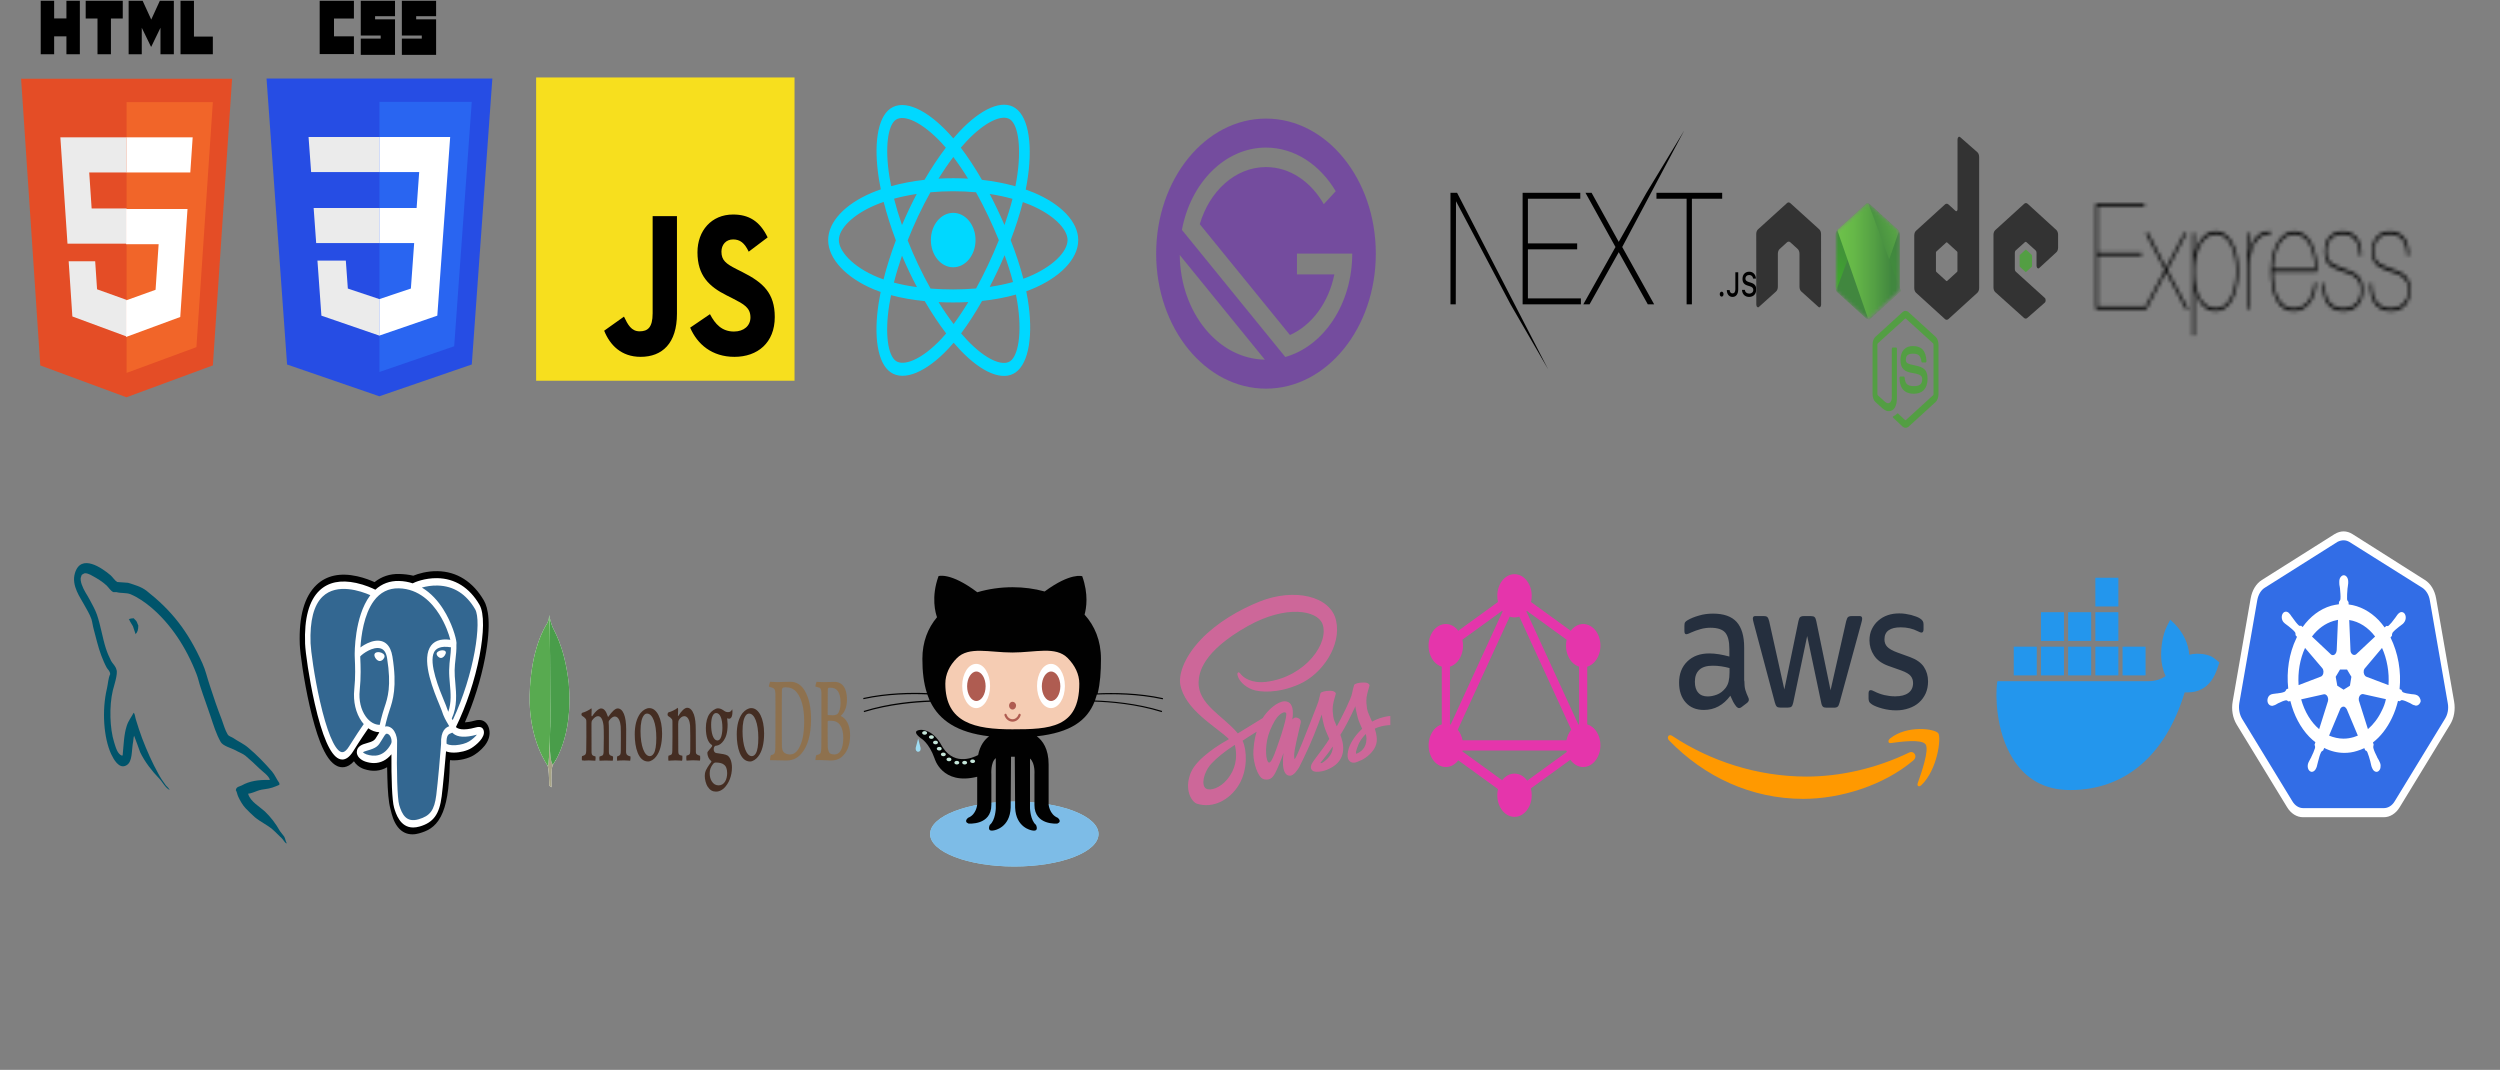 <svg width="701" height="300" viewBox="0 0 701 300" fill="none" xmlns="http://www.w3.org/2000/svg">
<rect x="0" y="0" width="701" height="300" fill="#808080" stroke="none"/>
<g clip-path="url(#clip0)">
<path d="M289.871 54.012C289.143 53.707 288.389 53.418 287.613 53.145C287.741 52.51 287.858 51.884 287.962 51.268C289.671 41.158 288.554 33.014 284.739 30.332C281.081 27.761 275.098 30.442 269.056 36.851C268.475 37.467 267.893 38.12 267.31 38.804C266.922 38.351 266.535 37.914 266.148 37.496C259.816 30.643 253.469 27.755 249.658 30.444C246.003 33.023 244.921 40.679 246.459 50.261C246.608 51.186 246.781 52.131 246.978 53.092C246.08 53.403 245.212 53.734 244.383 54.087C236.959 57.242 232.218 62.186 232.218 67.315C232.218 72.612 237.307 77.924 245.04 81.146C245.65 81.4 246.283 81.641 246.936 81.869C246.724 82.908 246.54 83.926 246.385 84.92C244.918 94.335 246.064 101.81 249.708 104.373C253.473 107.019 259.792 104.299 265.944 97.744C266.43 97.226 266.918 96.676 267.407 96.1C268.041 96.844 268.673 97.548 269.303 98.208C275.262 104.459 281.148 106.983 284.789 104.413C288.55 101.76 289.773 93.729 288.186 83.958C288.065 83.212 287.924 82.449 287.765 81.674C288.209 81.514 288.644 81.349 289.069 81.177C297.108 77.93 302.338 72.682 302.338 67.315C302.338 62.167 297.444 57.19 289.871 54.012ZM288.127 77.711C287.744 77.866 287.35 78.015 286.949 78.16C286.062 74.736 284.864 71.095 283.399 67.332C284.797 63.66 285.949 60.065 286.811 56.663C287.529 56.916 288.225 57.183 288.896 57.464C295.384 60.187 299.342 64.213 299.342 67.315C299.342 70.619 295.068 74.908 288.127 77.711ZM285.247 84.667C285.949 88.988 286.049 92.894 285.584 95.948C285.167 98.691 284.327 100.521 283.288 101.254C281.079 102.813 276.353 100.786 271.256 95.44C270.672 94.828 270.084 94.173 269.493 93.481C271.469 90.847 273.444 87.785 275.371 84.384C278.761 84.017 281.963 83.418 284.868 82.6C285.011 83.303 285.138 83.993 285.247 84.667ZM256.123 100.984C253.964 101.914 252.245 101.94 251.205 101.21C248.993 99.655 248.074 93.652 249.328 85.601C249.472 84.678 249.643 83.731 249.84 82.763C252.712 83.537 255.891 84.094 259.289 84.43C261.23 87.758 263.261 90.817 265.309 93.495C264.861 94.021 264.416 94.522 263.973 94.995C261.252 97.893 258.526 99.95 256.123 100.984ZM246.008 77.691C242.589 76.266 239.766 74.415 237.83 72.395C236.091 70.579 235.213 68.777 235.213 67.315C235.213 64.202 239.02 60.233 245.369 57.535C246.139 57.207 246.945 56.899 247.782 56.609C248.66 60.088 249.811 63.725 251.2 67.403C249.793 71.136 248.625 74.832 247.739 78.352C247.143 78.142 246.565 77.922 246.008 77.691ZM249.399 49.559C248.081 41.35 248.956 35.158 251.159 33.604C253.505 31.949 258.692 34.309 264.159 40.226C264.509 40.604 264.86 41 265.212 41.41C263.174 44.076 261.161 47.112 259.238 50.42C255.94 50.793 252.783 51.391 249.881 52.193C249.699 51.298 249.537 50.419 249.399 49.559ZM279.646 58.663C278.952 57.202 278.24 55.776 277.513 54.389C279.751 54.733 281.894 55.191 283.907 55.751C283.303 58.112 282.55 60.58 281.663 63.111C281.027 61.639 280.354 60.155 279.646 58.663ZM267.311 44.019C268.693 45.844 270.077 47.881 271.438 50.091C270.066 50.012 268.678 49.971 267.278 49.971C265.891 49.971 264.513 50.011 263.15 50.089C264.512 47.899 265.908 45.865 267.311 44.019ZM254.898 58.688C254.205 60.153 253.544 61.629 252.918 63.108C252.046 60.586 251.3 58.107 250.69 55.712C252.691 55.167 254.824 54.721 257.047 54.382C256.311 55.782 255.593 57.219 254.898 58.688V58.688ZM257.111 80.507C254.814 80.195 252.649 79.772 250.649 79.241C251.268 76.804 252.031 74.272 252.922 71.695C253.549 73.173 254.212 74.65 254.91 76.118H254.91C255.62 77.614 256.356 79.079 257.111 80.507ZM267.394 90.867C265.974 89 264.558 86.935 263.175 84.713C264.518 84.777 265.887 84.81 267.278 84.81C268.707 84.81 270.12 84.771 271.511 84.695C270.145 86.957 268.766 89.026 267.394 90.867ZM281.692 71.564C282.629 74.168 283.419 76.687 284.046 79.083C282.013 79.648 279.818 80.104 277.505 80.442C278.233 79.036 278.952 77.585 279.658 76.093C280.372 74.583 281.05 73.071 281.692 71.564ZM277.063 74.269C275.967 76.585 274.842 78.797 273.699 80.884C271.618 81.066 269.469 81.159 267.278 81.159C265.096 81.159 262.973 81.076 260.929 80.915C259.741 78.8 258.591 76.582 257.502 74.289H257.502C256.416 72.002 255.416 69.696 254.51 67.402C255.416 65.104 256.413 62.795 257.493 60.512L257.493 60.513C258.576 58.224 259.715 56.016 260.893 53.915C262.978 53.723 265.117 53.622 267.278 53.622H267.278C269.449 53.622 271.59 53.723 273.675 53.917C274.834 56.004 275.966 58.203 277.053 60.493C278.153 62.808 279.163 65.101 280.076 67.35C279.165 69.638 278.158 71.955 277.063 74.269ZM283.242 33.495C285.591 35.146 286.504 41.803 285.028 50.531C284.934 51.088 284.828 51.656 284.713 52.23C281.804 51.412 278.645 50.803 275.338 50.425C273.411 47.081 271.414 44.04 269.41 41.408C269.949 40.776 270.487 40.174 271.023 39.605C276.2 34.114 281.038 31.946 283.242 33.495ZM267.278 59.682C270.736 59.682 273.539 63.099 273.539 67.315C273.539 71.53 270.736 74.947 267.278 74.947C263.82 74.947 261.016 71.53 261.016 67.315C261.016 63.099 263.82 59.682 267.278 59.682Z" fill="#00D8FF"/>
</g>
<g clip-path="url(#clip1)">
<path d="M106.358 111.117L80.497 102.21L74.734 22.013H138.059L132.29 102.197L106.358 111.117Z" fill="#264DE4"/>
<path d="M127.352 97.091L132.282 28.571H106.397V104.299L127.352 97.091Z" fill="#2965F1"/>
<path d="M87.946 58.314L88.656 68.15H106.397V58.314H87.946Z" fill="#EBEBEB"/>
<path d="M86.518 38.406L87.239 48.242H106.397V38.406H86.518Z" fill="#EBEBEB"/>
<path d="M106.397 83.859L106.362 83.87L97.533 80.912L96.969 73.068H89.011L90.121 88.511L106.361 94.105L106.397 94.092V83.859Z" fill="#EBEBEB"/>
<path d="M89.638 0.219H99.239V5.201H93.653V10.183H99.239V15.165H89.638V0.219Z" fill="black"/>
<path d="M101.16 0.219H110.762V4.551H105.175V5.418H110.762V15.381H101.16V10.833H106.746V9.966H101.16V0.219Z" fill="black"/>
<path d="M112.682 0.219H122.284V4.551H116.697V5.418H122.284V15.381H112.682V10.833H118.268V9.966H112.682V0.219Z" fill="black"/>
<path d="M124.797 58.314L126.229 38.406H106.37V48.242H117.541L116.819 58.314H106.37V68.15H116.132L115.212 80.906L106.37 83.867V94.1L122.622 88.511L122.741 86.85L124.604 60.955L124.797 58.314Z" fill="white"/>
</g>
<g clip-path="url(#clip2)">
<path d="M426.943 54.06H443.113V55.725H428.426V68.255H442.237V69.92H428.426V83.677H443.282V85.342H426.943V54.06ZM444.562 54.06H446.28L453.893 67.817L461.675 54.06L472.259 36.586L454.87 69.263L463.831 85.342H462.045L453.893 70.709L445.707 85.342H443.955L452.984 69.263L444.562 54.06ZM464.471 55.725V54.06H482.898V55.725H474.409V85.342H472.926V55.725H464.471ZM406.714 54.06H408.567L434.116 103.585L423.558 85.342L408.264 56.426L408.196 85.342H406.714V54.06ZM482.749 83.174C482.446 83.174 482.219 82.87 482.219 82.478C482.219 82.085 482.446 81.781 482.749 81.781C483.055 81.781 483.279 82.085 483.279 82.478C483.279 82.87 483.055 83.174 482.749 83.174ZM484.205 81.341H484.998C485.009 81.898 485.323 82.272 485.784 82.272C486.3 82.272 486.592 81.87 486.592 81.117V76.347H487.399V81.121C487.399 82.478 486.794 83.258 485.791 83.258C484.85 83.258 484.205 82.501 484.205 81.341ZM488.455 81.281H489.256C489.324 81.921 489.807 82.328 490.503 82.328C491.152 82.328 491.628 81.893 491.628 81.294C491.628 80.78 491.325 80.472 490.637 80.261L489.966 80.051C489.025 79.765 488.596 79.176 488.596 78.185C488.596 76.983 489.353 76.183 490.489 76.183C491.545 76.183 492.317 76.983 492.363 78.119H491.578C491.502 77.498 491.084 77.109 490.478 77.109C489.84 77.109 489.414 77.507 489.414 78.115C489.414 78.596 489.688 78.872 490.366 79.078L490.939 79.26C492.007 79.583 492.446 80.144 492.446 81.159C492.446 82.45 491.675 83.258 490.442 83.258C489.288 83.258 488.513 82.487 488.455 81.281Z" fill="black"/>
</g>
<g clip-path="url(#clip3)">
<path d="M534.309 119.957C534.022 119.957 533.754 119.837 533.505 119.626L530.961 117.246C530.578 116.915 530.77 116.794 530.884 116.734C531.401 116.463 531.497 116.402 532.032 115.92C532.09 115.86 532.166 115.89 532.224 115.95L534.175 117.788C534.252 117.848 534.347 117.848 534.405 117.788L542.038 110.829C542.115 110.769 542.153 110.648 542.153 110.498V96.61C542.153 96.459 542.115 96.338 542.038 96.278L534.405 89.349C534.328 89.289 534.232 89.289 534.175 89.349L526.541 96.278C526.465 96.338 526.427 96.489 526.427 96.61V110.498C526.427 110.618 526.465 110.769 526.541 110.829L528.627 112.727C529.756 113.631 530.463 112.576 530.463 111.522V97.815C530.463 97.634 530.559 97.453 530.693 97.453H531.669C531.784 97.453 531.898 97.604 531.898 97.815V111.522C531.898 113.902 531.076 115.288 529.641 115.288C529.201 115.288 528.856 115.288 527.881 114.535L525.872 112.727C525.374 112.275 525.068 111.432 525.068 110.528V96.64C525.068 95.736 525.374 94.892 525.872 94.441L533.505 87.481C533.984 87.06 534.634 87.06 535.113 87.481L542.746 94.441C543.244 94.892 543.55 95.736 543.55 96.64V110.528C543.55 111.432 543.244 112.275 542.746 112.727L535.113 119.686C534.864 119.867 534.577 119.957 534.309 119.957ZM536.662 110.407C533.314 110.407 532.625 107.997 532.625 105.949C532.625 105.768 532.721 105.587 532.855 105.587H533.85C533.965 105.587 534.06 105.708 534.06 105.888C534.213 107.485 534.653 108.268 536.681 108.268C538.288 108.268 538.977 107.696 538.977 106.34C538.977 105.557 538.786 104.985 536.28 104.593C534.194 104.262 532.893 103.539 532.893 100.918C532.893 98.477 534.194 97.031 536.375 97.031C538.824 97.031 540.029 98.357 540.183 101.249C540.183 101.339 540.163 101.43 540.125 101.52C540.087 101.58 540.029 101.641 539.972 101.641H538.977C538.882 101.641 538.786 101.52 538.767 101.369C538.537 99.713 537.944 99.17 536.375 99.17C534.615 99.17 534.405 100.134 534.405 100.857C534.405 101.731 534.653 102.002 537.026 102.484C539.379 102.966 540.489 103.659 540.489 106.25C540.469 108.901 539.092 110.407 536.662 110.407Z" fill="#539E43"/>
<path d="M510.623 65.64C510.623 65.098 510.432 64.586 510.126 64.314L502.014 56.964C501.88 56.843 501.727 56.783 501.573 56.753H501.497C501.344 56.753 501.191 56.843 501.057 56.964L492.945 64.314C492.639 64.586 492.447 65.098 492.447 65.64L492.467 85.403C492.467 85.674 492.562 85.945 492.715 86.065C492.868 86.216 493.06 86.216 493.194 86.065L498.015 81.727C498.321 81.456 498.512 80.944 498.512 80.402V71.153C498.512 70.611 498.704 70.099 499.01 69.828L501.057 67.96C501.21 67.809 501.382 67.749 501.554 67.749C501.727 67.749 501.899 67.809 502.033 67.96L504.08 69.828C504.386 70.099 504.577 70.611 504.577 71.153V80.402C504.577 80.944 504.769 81.456 505.075 81.727L509.896 86.065C510.049 86.216 510.24 86.216 510.393 86.065C510.546 85.945 510.642 85.674 510.642 85.403L510.623 65.64Z" fill="#333333"/>
<path d="M549.615 38.436C549.462 38.316 549.27 38.316 549.136 38.436C548.983 38.587 548.888 38.828 548.888 39.099V58.681C548.888 58.862 548.83 59.042 548.715 59.163C548.601 59.253 548.486 59.253 548.371 59.163L546.343 57.325C546.037 57.054 545.673 57.054 545.367 57.325L537.255 64.706C536.949 64.977 536.758 65.489 536.758 66.032V80.763C536.758 81.305 536.949 81.818 537.255 82.089L545.367 89.47C545.673 89.741 546.037 89.741 546.343 89.47L554.455 82.089C554.761 81.818 554.952 81.305 554.952 80.763V44.04C554.952 43.467 554.761 42.955 554.455 42.684L549.615 38.436ZM548.868 75.913C548.868 76.064 548.83 76.184 548.754 76.244L545.98 78.775C545.903 78.835 545.807 78.835 545.731 78.775L542.957 76.244C542.88 76.184 542.842 76.034 542.842 75.913V70.852C542.842 70.701 542.88 70.581 542.957 70.52L545.731 67.99C545.807 67.93 545.903 67.93 545.98 67.99L548.754 70.52C548.83 70.581 548.868 70.731 548.868 70.852V75.913Z" fill="#333333"/>
<path d="M576.61 70.731C576.916 70.46 577.088 69.948 577.088 69.406V65.821C577.088 65.278 576.897 64.766 576.61 64.495L568.555 57.144C568.249 56.873 567.886 56.873 567.58 57.144L559.468 64.525C559.162 64.796 558.97 65.308 558.97 65.851V80.582C558.97 81.125 559.162 81.637 559.468 81.908L567.522 89.138C567.828 89.409 568.192 89.409 568.479 89.138L573.358 84.86C573.511 84.74 573.606 84.469 573.606 84.198C573.606 83.926 573.511 83.655 573.358 83.535L565.207 76.154C565.054 76.003 564.959 75.762 564.959 75.491V70.882C564.959 70.611 565.054 70.34 565.207 70.219L567.752 67.93C567.905 67.779 568.096 67.779 568.249 67.93L570.794 70.219C570.947 70.37 571.043 70.611 571.043 70.882V74.497C571.043 74.768 571.138 75.039 571.291 75.16C571.444 75.31 571.636 75.31 571.789 75.16L576.61 70.731Z" fill="#333333"/>
<path d="M567.943 70.038C568.001 69.978 568.077 69.978 568.135 70.038L569.684 71.454C569.742 71.514 569.78 71.605 569.78 71.725V74.557C569.78 74.678 569.742 74.768 569.684 74.828L568.135 76.244C568.077 76.305 568.001 76.305 567.943 76.244L566.394 74.828C566.336 74.768 566.298 74.678 566.298 74.557V71.725C566.298 71.605 566.336 71.514 566.394 71.454L567.943 70.038Z" fill="#539E43"/>
<mask id="mask0" style="mask-type:alpha" maskUnits="userSpaceOnUse" x="514" y="57" width="19" height="33">
<path d="M524.188 57.205C523.882 56.934 523.518 56.934 523.212 57.205L515.158 64.525C514.852 64.796 514.679 65.309 514.679 65.851V80.522C514.679 81.064 514.871 81.577 515.158 81.848L523.212 89.168C523.518 89.439 523.882 89.439 524.188 89.168L532.243 81.848C532.549 81.577 532.721 81.064 532.721 80.522V65.851C532.721 65.309 532.53 64.796 532.243 64.525L524.188 57.205Z" fill="white"/>
</mask>
<g mask="url(#mask0)">
<path d="M524.188 57.205C523.882 56.934 523.518 56.934 523.212 57.205L515.158 64.525C514.852 64.796 514.679 65.309 514.679 65.851V80.522C514.679 81.064 514.871 81.577 515.158 81.848L523.212 89.168C523.518 89.439 523.882 89.439 524.188 89.168L532.243 81.848C532.549 81.577 532.721 81.064 532.721 80.522V65.851C532.721 65.309 532.53 64.796 532.243 64.525L524.188 57.205Z" fill="url(#paint0_linear)"/>
<path d="M532.261 64.526L524.168 57.205C524.092 57.145 523.996 57.085 523.919 57.054L514.851 81.517C514.927 81.667 515.023 81.788 515.119 81.878L523.212 89.199C523.441 89.41 523.709 89.47 523.958 89.35L532.472 64.827C532.414 64.707 532.338 64.616 532.261 64.526Z" fill="url(#paint1_linear)"/>
<path fill-rule="evenodd" clip-rule="evenodd" d="M532.281 81.848C532.511 81.637 532.683 81.275 532.759 80.884L523.882 57.024C523.652 56.964 523.404 56.994 523.193 57.205L515.158 64.495L523.825 89.379C523.939 89.349 524.073 89.289 524.188 89.198L532.281 81.848Z" fill="url(#paint2_linear)"/>
<path fill-rule="evenodd" clip-rule="evenodd" d="M532.281 81.848L524.207 89.168C524.092 89.259 523.978 89.319 523.844 89.349L523.997 89.801L532.951 81.637V81.456L532.721 80.853C532.683 81.275 532.511 81.637 532.281 81.848Z" fill="url(#paint3_linear)"/>
<path fill-rule="evenodd" clip-rule="evenodd" d="M532.281 81.848L524.207 89.168C524.092 89.259 523.978 89.319 523.844 89.349L523.997 89.801L532.951 81.637V81.456L532.721 80.853C532.683 81.275 532.511 81.637 532.281 81.848Z" fill="url(#paint4_linear)"/>
</g>
</g>
<path d="M137.147 204.356C136.827 203.054 135.988 202.146 134.904 201.928C134.392 201.826 133.807 201.869 133.114 202.061C131.906 202.396 131.009 202.524 130.355 202.549C132.824 196.947 134.832 190.559 135.987 184.547C137.856 174.824 136.857 170.395 135.69 168.391C132.602 163.089 128.097 160.24 122.661 160.152C119.761 160.105 117.215 160.874 115.887 161.427C114.651 161.134 113.322 160.971 111.926 160.94C109.312 160.884 107.002 161.65 105.027 163.225C103.934 162.728 102.18 162.028 100.155 161.581C95.391 160.53 91.551 161.349 88.742 164.015C85.341 167.244 83.765 172.853 84.056 180.686C84.149 183.174 85.184 190.741 86.815 197.918C87.751 202.043 88.751 205.469 89.784 208.1C91.25 211.832 92.818 214.03 94.578 214.819C95.565 215.261 97.358 215.57 99.244 213.46C99.483 213.849 99.801 214.236 100.225 214.595C100.762 215.05 101.419 215.422 102.076 215.643C104.441 216.438 106.657 216.239 108.547 215.125C108.559 215.577 108.568 216.008 108.575 216.381C108.588 216.986 108.6 217.579 108.617 218.133C108.729 221.881 108.918 224.796 109.481 226.835C109.512 226.948 109.553 227.119 109.597 227.3C109.877 228.454 110.347 230.386 111.54 231.9C112.776 233.467 114.271 233.948 115.64 233.948C116.326 233.948 116.981 233.827 117.556 233.661C119.604 233.071 121.93 232.173 123.613 228.953C125.204 225.909 125.977 221.325 126.117 214.101C126.135 213.896 126.152 213.701 126.168 213.516C126.179 213.39 126.19 213.262 126.201 213.134L126.576 213.178L126.673 213.187C128.759 213.315 131.31 212.72 132.876 211.742C134.114 210.97 138.081 208.156 137.147 204.356Z" fill="black"/>
<path d="M133.58 205.096C127.377 206.815 126.951 203.993 126.951 203.993C133.5 190.934 136.238 174.357 133.875 170.3C127.43 159.233 116.272 164.467 116.086 164.603L116.026 164.617C114.801 164.275 113.429 164.072 111.888 164.038C109.081 163.976 106.952 165.027 105.337 166.673C105.337 166.673 85.433 155.654 86.359 180.531C86.555 185.824 92.003 220.576 98.501 210.079C100.876 206.241 103.171 202.995 103.171 202.995C104.31 204.013 105.675 204.532 107.105 204.345L107.216 204.219C107.182 204.695 107.198 205.161 107.261 205.713C105.587 208.226 106.079 208.668 102.733 209.593C99.347 210.531 101.336 212.201 102.634 212.637C104.209 213.166 107.851 213.916 110.313 209.286L110.214 209.814C110.87 210.52 111.331 214.406 111.254 217.928C111.176 221.451 111.125 223.87 111.642 225.759C112.158 227.648 112.674 231.898 117.073 230.632C120.748 229.573 122.653 226.83 122.918 222.254C123.106 219.001 123.532 219.482 123.559 216.574L123.9 215.197C124.294 210.787 123.962 209.365 126.227 210.026L126.777 210.091C128.444 210.193 130.626 209.731 131.906 208.931C134.663 207.212 136.298 204.341 133.58 205.096H133.58Z" fill="#336791"/>
<path d="M106.502 182.898C105.943 182.794 105.436 182.89 105.18 183.151C105.036 183.297 104.992 183.467 104.98 183.584C104.948 183.894 105.109 184.236 105.208 184.413C105.489 184.913 105.899 185.257 106.305 185.332C106.364 185.343 106.422 185.349 106.48 185.349C107.157 185.349 107.773 184.64 107.827 184.118C107.895 183.463 107.187 183.026 106.502 182.898Z" fill="white"/>
<path d="M125.019 182.919H125.019C124.966 182.406 124.286 182.259 123.641 182.38C122.997 182.5 122.373 182.891 122.425 183.405C122.467 183.805 123.004 184.488 123.64 184.488C123.694 184.488 123.748 184.483 123.803 184.473C124.228 184.394 124.539 184.032 124.687 183.823C124.913 183.504 125.043 183.149 125.019 182.919Z" fill="white"/>
<path d="M135.644 204.9C135.408 203.939 134.646 203.63 133.382 203.981C129.626 205.022 128.281 204.301 127.84 203.864C130.759 197.888 133.16 190.665 134.455 183.926C135.069 180.733 135.408 177.768 135.436 175.352C135.466 172.699 135.13 170.751 134.437 169.56C131.641 164.76 127.539 162.185 122.573 162.115C119.159 162.063 116.275 163.237 115.715 163.567C114.538 163.174 113.254 162.932 111.856 162.901C109.293 162.846 107.078 163.67 105.244 165.351C104.447 164.953 102.388 164.003 99.87 163.458C95.517 162.516 92.058 163.229 89.589 165.58C86.643 168.384 85.283 173.397 85.547 180.479C85.636 182.862 86.646 190.192 88.24 197.212C90.339 206.451 92.62 211.681 95.02 212.757C95.301 212.883 95.625 212.971 95.982 212.971C96.858 212.971 97.931 212.44 99.048 210.636C100.904 207.637 102.636 205.123 103.274 204.21C104.218 204.891 105.254 205.271 106.315 205.309C106.316 205.346 106.319 205.384 106.322 205.421C106.109 205.76 105.935 206.057 105.786 206.311C105.051 207.564 104.898 207.824 102.534 208.479C101.861 208.665 100.075 209.16 100.049 210.843C100.02 212.681 102.16 213.454 102.404 213.535C103.254 213.821 104.072 213.962 104.853 213.962C106.752 213.962 108.422 213.124 109.758 211.501C109.717 218.056 109.92 224.515 110.506 226.483C110.985 228.093 112.157 232.031 115.858 232.03C116.401 232.03 116.999 231.945 117.657 231.756C121.52 230.643 123.197 228.349 123.846 223.291C124.193 220.587 124.789 214.132 125.07 210.67C125.661 210.918 126.423 211.031 127.246 211.031C128.963 211.031 130.944 210.541 132.186 209.766C133.582 208.895 136.101 206.757 135.644 204.9ZM126.445 181.502C126.432 182.524 126.327 183.452 126.216 184.421C126.097 185.463 125.974 186.54 125.942 187.848C125.912 189.12 126.03 190.443 126.144 191.722C126.376 194.306 126.613 196.967 125.695 199.592C125.552 199.252 125.414 198.88 125.288 198.469C125.174 198.097 124.926 197.5 124.583 196.673C123.248 193.457 120.123 185.925 121.723 182.851C122.199 181.936 123.409 180.996 126.445 181.502ZM122.765 164.185C127.215 164.317 130.734 166.554 133.226 170.833C135.138 174.115 133.033 189.051 126.94 201.935C126.88 201.832 126.819 201.729 126.755 201.622C126.73 201.58 126.704 201.536 126.678 201.493C128.253 197.998 127.945 194.541 127.671 191.476C127.558 190.218 127.452 189.03 127.479 187.914C127.507 186.731 127.623 185.717 127.736 184.736C127.874 183.527 128.015 182.276 127.976 180.801C128.005 180.647 128.017 180.464 128.001 180.247C127.902 178.833 126.701 174.601 124.252 170.77C122.913 168.676 120.96 166.331 118.293 164.75C119.44 164.43 121.009 164.132 122.765 164.185ZM97.866 209.315C96.636 211.303 95.786 210.923 95.507 210.797C93.686 209.981 91.573 204.81 89.71 196.608C88.099 189.512 87.156 182.377 87.082 180.376C86.847 174.048 87.988 169.637 90.475 167.268C94.522 163.411 101.176 165.719 103.849 166.89C103.811 166.941 103.771 166.989 103.733 167.04C99.346 172.995 99.45 183.168 99.46 183.79C99.46 184.03 99.475 184.369 99.496 184.837C99.571 186.548 99.712 189.732 99.336 193.339C98.987 196.69 99.756 199.97 101.445 202.338C101.62 202.583 101.802 202.813 101.991 203.03C101.239 204.112 99.605 206.504 97.866 209.315ZM102.555 200.909C101.194 199 100.575 196.346 100.859 193.625C101.255 189.815 101.109 186.497 101.03 184.714C101.019 184.465 101.009 184.246 101.003 184.074C101.644 183.31 104.615 181.171 106.733 181.824C107.699 182.121 108.288 183.006 108.533 184.527C109.801 192.404 108.701 195.687 107.817 198.325C107.635 198.868 107.463 199.382 107.316 199.914L107.203 200.324C106.914 201.363 106.646 202.329 106.48 203.246C105.033 203.24 103.625 202.41 102.555 200.909ZM102.777 211.532C102.354 211.39 101.974 211.143 101.751 210.939C101.938 210.821 102.269 210.661 102.844 210.502C105.626 209.732 106.055 209.189 106.993 207.588C107.208 207.222 107.452 206.806 107.79 206.299C107.79 206.298 107.79 206.298 107.79 206.298C108.293 205.541 108.523 205.67 108.94 205.902C109.278 206.09 109.608 206.66 109.741 207.286C109.804 207.582 109.875 208.144 109.643 208.581C107.683 212.269 104.828 212.221 102.777 211.532ZM117.335 229.736C113.932 230.716 112.727 228.383 111.933 225.715C111.42 223.993 111.169 216.228 111.347 207.652C111.35 207.538 111.338 207.428 111.314 207.324C111.294 207.124 111.262 206.922 111.219 206.718C110.953 205.47 110.306 204.427 109.529 203.994C109.22 203.822 108.654 203.507 107.973 203.741C108.118 202.937 108.37 202.029 108.643 201.046L108.757 200.633C108.886 200.167 109.048 199.684 109.219 199.173C110.144 196.412 111.41 192.632 110.036 184.091C109.521 180.892 107.802 179.329 105.196 179.692C103.634 179.909 102.204 180.757 101.492 181.242C101.338 181.347 101.198 181.447 101.067 181.546C101.266 178.322 102.018 172.299 104.83 168.487C106.6 166.088 108.958 164.903 111.831 164.967C117.492 165.091 121.121 168.995 123.17 172.248C124.935 175.052 125.891 177.875 126.273 179.398C123.404 179.006 121.453 179.767 120.463 181.667C118.312 185.801 121.641 193.824 123.241 197.679C123.534 198.386 123.787 198.997 123.867 199.256C124.388 200.953 125.062 202.086 125.555 202.913C125.706 203.166 125.852 203.412 125.964 203.627C125.095 203.963 123.534 204.741 123.676 208.629C123.562 210.58 122.746 219.713 122.332 222.94C121.785 227.203 120.617 228.791 117.335 229.736ZM131.539 207.892C130.651 208.447 129.164 208.862 127.751 208.951C126.191 209.05 125.397 208.717 125.21 208.512C125.122 206.089 125.794 205.836 126.504 205.568C126.615 205.526 126.724 205.485 126.829 205.435C126.895 205.507 126.966 205.578 127.044 205.647C128.298 206.759 130.535 206.879 133.692 206.004C133.704 206 133.716 205.997 133.727 205.994C133.301 206.529 132.572 207.247 131.539 207.892Z" fill="white"/>
<g clip-path="url(#clip4)">
<path d="M150.329 21.448H222.896V106.749H150.329V21.448Z" fill="#F7DF1E"/>
<path d="M169.409 92.731L174.963 88.78C176.034 91.013 177.009 92.902 179.346 92.902C181.587 92.902 183 91.872 183 87.864V60.608H189.819V87.977C189.819 96.28 185.679 100.059 179.639 100.059C174.183 100.059 171.017 96.738 169.409 92.73" fill="black"/>
<path d="M193.523 91.872L199.076 88.093C200.538 90.899 202.437 92.96 205.798 92.96C208.624 92.96 210.426 91.299 210.426 89.009C210.426 86.26 208.575 85.287 205.457 83.684L203.753 82.825C198.833 80.363 195.569 77.271 195.569 70.743C195.569 64.731 199.466 60.15 205.555 60.15C209.89 60.15 213.008 61.925 215.248 66.563L209.939 70.571C208.77 68.109 207.503 67.136 205.555 67.136C203.558 67.136 202.291 68.625 202.291 70.571C202.291 72.976 203.558 73.95 206.48 75.439L208.185 76.297C213.982 79.218 217.245 82.195 217.245 88.894C217.245 96.109 212.423 100.06 205.945 100.06C199.612 100.06 195.52 96.51 193.523 91.872" fill="black"/>
</g>
<path d="M354.982 33.253C337.974 33.253 324.186 50.205 324.186 71.116C324.186 92.027 337.974 108.978 354.982 108.978C371.991 108.978 385.779 92.027 385.779 71.116C385.779 50.205 371.991 33.253 354.982 33.253ZM330.803 71.51L354.661 100.843C341.561 100.633 330.974 87.617 330.803 71.51ZM360.395 100.099L331.408 64.461C333.866 51.245 343.487 41.384 354.982 41.384C363.018 41.384 370.136 46.203 374.534 53.618L371.186 57.25C367.619 50.961 361.692 46.845 354.982 46.845C346.44 46.845 339.165 53.516 336.416 62.851L361.704 93.942C367.846 91.208 372.569 84.835 374.151 76.941H363.669V71.116H374.724V71.115H379.166V71.116C379.166 85.248 371.145 97.077 360.395 100.099Z" fill="#744C9E"/>
<path d="M75.657 218.706C72.414 218.597 69.901 219.033 67.793 220.231C67.185 220.558 66.212 220.558 66.131 221.593C66.456 222.029 66.496 222.737 66.78 223.337C67.266 224.426 68.117 225.897 68.888 226.66C69.739 227.531 70.59 228.403 71.481 229.166C73.062 230.473 74.846 231.236 76.386 232.543C77.278 233.305 78.17 234.286 79.061 235.104C79.507 235.539 79.791 236.248 80.359 236.52V236.357C80.075 235.866 79.994 235.158 79.71 234.613C79.305 234.068 78.899 233.578 78.494 233.033C77.319 230.909 75.859 229.057 74.278 227.531C72.982 226.333 70.144 224.698 69.617 222.683C69.617 222.683 69.576 222.628 69.536 222.574C70.428 222.465 71.481 222.029 72.333 221.702C73.711 221.212 74.968 221.321 76.386 220.831C77.035 220.613 77.683 220.34 78.332 220.068V219.578C77.603 218.597 77.075 217.29 76.305 216.364C74.238 213.966 71.968 211.624 69.617 209.663C68.36 208.574 66.739 207.865 65.401 206.939C64.915 206.612 64.104 206.449 63.821 205.904C63.091 204.706 62.686 203.126 62.159 201.709C60.984 198.713 59.848 195.39 58.835 192.231C58.106 190.106 57.66 187.981 56.768 186.02C52.593 176.759 48.053 171.148 41.081 165.646C39.581 164.502 37.798 164.012 35.893 163.413C34.88 163.358 33.866 163.249 32.853 163.195C32.205 162.813 31.556 161.778 30.988 161.288C28.678 159.327 22.72 155.078 21.017 160.689C19.923 164.23 22.638 167.716 23.571 169.514C24.26 170.767 25.151 172.183 25.638 173.6C25.922 174.525 26.003 175.506 26.286 176.487C26.935 178.883 27.543 181.553 28.394 183.787C28.84 184.931 29.326 186.129 29.894 187.164C30.218 187.763 30.786 188.036 30.907 189.017C30.34 190.106 30.299 191.74 29.975 193.102C28.516 199.258 29.083 206.885 31.151 211.406C31.799 212.768 33.339 215.765 35.407 214.62C37.23 213.64 36.825 210.535 37.352 207.811C37.474 207.157 37.393 206.721 37.636 206.286C37.636 206.34 37.636 206.395 37.636 206.395C38.203 207.92 38.771 209.391 39.298 210.916C40.554 213.585 42.743 216.364 44.567 218.216C45.54 219.196 46.31 220.885 47.526 221.485V221.321H47.445C47.202 220.83 46.837 220.613 46.513 220.231C45.783 219.251 44.972 218.052 44.405 216.963C42.703 213.912 41.203 210.535 39.865 207.048C39.217 205.359 38.649 203.507 38.122 201.818C37.879 201.164 37.879 200.184 37.474 199.857C36.866 201.056 35.974 202.091 35.528 203.562C34.758 205.904 34.677 208.791 34.393 211.788C34.231 211.842 34.312 211.788 34.231 211.897C32.934 211.46 32.488 209.663 32.002 208.138C30.786 204.27 30.583 198.059 31.637 193.593C31.921 192.448 33.137 188.853 32.65 187.764C32.407 186.728 31.596 186.129 31.151 185.312C30.624 184.277 30.056 182.97 29.691 181.826C28.718 178.775 28.232 175.397 27.178 172.347C26.692 170.93 25.841 169.459 25.151 168.152C24.381 166.681 23.53 165.646 22.922 163.903C22.72 163.304 22.436 162.323 22.76 161.669C22.841 161.234 23.003 161.07 23.328 160.961C23.854 160.362 25.354 161.125 25.881 161.451C27.381 162.268 28.637 163.031 29.894 164.175C30.461 164.72 31.069 165.755 31.799 166.027H32.65C33.947 166.409 35.407 166.136 36.623 166.627C38.771 167.552 40.716 168.915 42.459 170.386C47.77 174.907 52.147 181.336 55.106 189.017C55.593 190.269 55.795 191.414 56.241 192.721C57.092 195.39 58.146 198.114 58.997 200.729C59.848 203.289 60.659 205.904 61.875 208.029C62.483 209.172 64.915 209.772 66.01 210.371C66.82 210.861 68.077 211.297 68.806 211.897C70.184 213.04 71.563 214.348 72.86 215.601C73.508 216.254 75.535 217.617 75.657 218.706L75.657 218.706Z" fill="#00546B"/>
<path d="M37.499 173.362C36.939 173.362 36.544 173.455 36.149 173.594C36.149 173.594 36.149 173.641 36.149 173.687H36.215C36.479 174.43 36.939 174.941 37.268 175.59C37.532 176.333 37.762 177.076 38.026 177.819C38.059 177.772 38.092 177.726 38.092 177.726C38.553 177.262 38.783 176.519 38.783 175.405C38.585 175.08 38.553 174.755 38.388 174.43C38.19 173.965 37.762 173.734 37.499 173.362Z" fill="#00546B"/>
<path d="M65.079 22.069L59.688 102.456L35.46 111.398L11.299 102.469L5.914 22.069H65.079Z" fill="#E44D26"/>
<path d="M35.496 104.563L55.074 97.337L59.68 28.643H35.496V104.563Z" fill="#F16529"/>
<path d="M25.019 48.365H35.496V38.504H16.924L17.101 41.15L18.922 68.323H35.496V58.462H25.695L25.019 48.365Z" fill="#EBEBEB"/>
<path d="M26.688 73.253H19.253L20.29 88.736L35.462 94.343L35.496 94.331V84.071L35.464 84.083L27.215 81.118L26.688 73.253Z" fill="#EBEBEB"/>
<path d="M11.419 0.219H15.183V5.17H18.626V0.219H22.39V15.212H18.626V10.192H15.183V15.212H11.419V0.219H11.419Z" fill="black"/>
<path d="M27.34 5.191H24.027V0.219H34.42V5.191H31.105V15.212H27.34V5.191H27.34Z" fill="black"/>
<path d="M36.069 0.219H39.994L42.408 5.487L44.82 0.219H48.746V15.212H44.998V7.781L42.408 13.112H42.343L39.752 7.781V15.212H36.069V0.219Z" fill="black"/>
<path d="M50.62 0.219H54.385V10.256H59.678V15.212H50.62V0.219Z" fill="black"/>
<path d="M35.361 68.467H44.482L43.622 81.256L35.361 84.224V94.483L50.545 88.88L50.657 87.214L52.397 61.254L52.578 58.607H35.361V68.467Z" fill="white"/>
<path d="M35.471 48.341V48.365H53.362L53.51 46.148L53.848 41.15L54.025 38.504H35.471V48.341Z" fill="white"/>
<g clip-path="url(#clip5)">
<path d="M391.068 200.695C388.628 200.709 386.508 201.37 384.733 202.347C384.082 200.896 383.43 199.604 383.315 198.656C383.187 197.55 383.034 196.875 383.187 195.553C383.341 194.232 384.03 192.351 384.018 192.207C384.005 192.063 383.864 191.388 382.459 191.374C381.054 191.36 379.841 191.676 379.701 192.092C379.56 192.509 379.292 193.456 379.113 194.433C378.87 195.869 376.303 200.997 374.834 203.682C374.362 202.634 373.953 201.715 373.864 200.982C373.736 199.876 373.583 199.201 373.736 197.88C373.889 196.559 374.579 194.677 374.566 194.534C374.553 194.39 374.413 193.715 373.008 193.701C371.603 193.686 370.39 194.002 370.249 194.419C370.109 194.835 369.955 195.812 369.662 196.76C369.368 197.708 365.958 206.268 365.063 208.479C364.604 209.614 364.208 210.519 363.927 211.137C363.927 211.137 363.914 211.18 363.876 211.251C363.633 211.783 363.492 212.07 363.492 212.07C363.492 212.07 363.492 212.07 363.492 212.084C363.301 212.472 363.097 212.831 362.994 212.831C362.918 212.831 362.777 211.797 363.02 210.39C363.531 207.417 364.744 202.792 364.731 202.634C364.731 202.548 364.961 201.744 363.94 201.327C362.943 200.911 362.586 201.6 362.496 201.6C362.407 201.6 362.343 201.844 362.343 201.844C362.343 201.844 363.454 196.645 360.223 196.645C358.205 196.645 355.42 199.13 354.041 201.37C353.172 201.902 351.32 203.036 349.341 204.257C348.587 204.731 347.808 205.205 347.08 205.65C347.029 205.593 346.978 205.521 346.927 205.463C343.018 200.767 335.789 197.449 336.096 191.144C336.211 188.846 336.913 182.814 349.979 175.489C360.734 169.529 369.291 171.181 370.773 174.843C372.893 180.071 366.187 189.78 355.076 191.187C350.835 191.719 348.613 189.88 348.051 189.191C347.463 188.473 347.374 188.43 347.157 188.573C346.799 188.789 347.029 189.435 347.157 189.808C347.489 190.785 348.855 192.509 351.167 193.356C353.211 194.103 358.179 194.519 364.195 191.905C370.926 188.975 376.188 180.832 374.643 174.01C373.097 167.087 362.879 164.804 353.211 168.667C347.463 170.965 341.23 174.584 336.747 179.295C331.421 184.897 330.578 189.765 330.923 191.805C332.162 199.043 341.039 203.754 344.589 207.244C344.411 207.359 344.245 207.46 344.104 207.546C342.329 208.537 335.559 212.515 333.873 216.723C331.958 221.492 334.18 224.91 335.649 225.37C340.208 226.791 344.896 224.235 347.412 220.012C349.928 215.79 349.622 210.304 348.459 207.79C348.447 207.761 348.434 207.733 348.408 207.704C348.868 207.402 349.341 207.086 349.801 206.785C350.707 206.182 351.601 205.621 352.368 205.162C351.934 206.497 351.614 208.092 351.461 210.39C351.269 213.09 352.253 216.594 353.543 217.973C354.118 218.576 354.795 218.591 355.229 218.591C356.736 218.591 357.413 217.183 358.166 215.517C359.086 213.478 359.916 211.108 359.916 211.108C359.916 211.108 358.882 217.513 361.692 217.513C362.713 217.513 363.748 216.02 364.208 215.259V215.273C364.208 215.273 364.233 215.23 364.284 215.129C364.387 214.943 364.45 214.828 364.45 214.828V214.799C364.859 213.995 365.779 212.171 367.145 209.14C368.908 205.234 370.607 200.35 370.607 200.35C370.607 200.35 370.76 201.542 371.284 203.524C371.59 204.688 372.229 205.966 372.74 207.201C372.331 207.848 372.076 208.207 372.076 208.207C372.076 208.207 372.076 208.207 372.088 208.221C371.756 208.709 371.399 209.241 371.003 209.758C369.61 211.625 367.95 213.765 367.72 214.382C367.452 215.115 367.516 215.646 368.027 216.077C368.397 216.393 369.061 216.436 369.738 216.393C370.99 216.293 371.871 215.948 372.305 215.732C372.982 215.46 373.774 215.043 374.515 214.426C375.882 213.291 376.712 211.668 376.635 209.528C376.597 208.35 376.252 207.173 375.831 206.067C375.958 205.866 376.073 205.664 376.201 205.463C378.36 201.916 380.033 198.024 380.033 198.024C380.033 198.024 380.186 199.216 380.71 201.198C380.965 202.203 381.489 203.295 381.949 204.358C379.918 206.21 378.666 208.365 378.219 209.772C377.414 212.386 378.04 213.564 379.228 213.837C379.764 213.966 380.531 213.679 381.093 213.406C381.808 213.147 382.651 212.702 383.456 212.041C384.822 210.907 386.138 209.327 386.061 207.187C386.023 206.21 385.793 205.248 385.474 204.314C387.198 203.51 389.42 203.065 392.256 203.438C398.335 204.243 399.536 208.508 399.306 210.304C399.076 212.099 397.799 213.075 397.378 213.377C396.956 213.679 396.816 213.779 396.854 213.995C396.905 214.311 397.109 214.296 397.467 214.239C397.965 214.138 400.66 212.788 400.775 209.485C400.967 205.262 397.39 200.652 391.068 200.695ZM344.168 218.476C342.15 220.946 339.34 221.88 338.127 221.09C336.824 220.242 337.335 216.594 339.813 213.98C341.32 212.386 343.261 210.907 344.551 210.002C344.845 209.801 345.279 209.514 345.803 209.155C345.892 209.097 345.943 209.068 345.943 209.068C346.045 208.997 346.148 208.925 346.25 208.853C347.157 212.587 346.288 215.876 344.168 218.476ZM358.856 207.244C358.154 209.169 356.685 214.095 355.791 213.822C355.024 213.592 354.552 209.858 355.637 206.167C356.187 204.314 357.349 202.103 358.026 201.241C359.124 199.862 360.338 199.403 360.631 199.963C361.002 200.695 359.29 206.038 358.856 207.244ZM370.977 213.765C370.683 213.937 370.402 214.052 370.275 213.966C370.185 213.908 370.402 213.679 370.402 213.679C370.402 213.679 371.922 211.84 372.523 211.007C372.867 210.519 373.276 209.944 373.71 209.298V209.485C373.71 211.682 371.82 213.162 370.977 213.765ZM380.326 211.366C380.109 211.194 380.148 210.619 380.876 208.824C381.157 208.12 381.821 206.943 382.958 205.808C383.085 206.268 383.175 206.713 383.162 207.129C383.149 209.901 381.387 210.935 380.326 211.366Z" fill="#CD6799"/>
</g>
<path fill-rule="evenodd" clip-rule="evenodd" d="M429.293 168.798L440.427 176.877C440.74 176.46 441.107 176.091 441.522 175.788C443.831 174.12 446.776 175.11 448.118 178.012C449.445 180.914 448.657 184.616 446.348 186.301C445.936 186.599 445.503 186.812 445.062 186.945V203.109C445.498 203.242 445.926 203.453 446.334 203.748C448.657 205.434 449.445 209.135 448.104 212.037C446.776 214.939 443.817 215.93 441.508 214.261C441.049 213.929 440.649 213.516 440.315 213.044L429.249 221.073C429.407 221.674 429.492 222.317 429.492 222.985C429.492 226.321 427.335 229.049 424.667 229.049C421.998 229.049 419.841 226.339 419.841 222.985C419.841 222.389 419.909 221.813 420.036 221.269L408.905 213.192C408.595 213.601 408.234 213.963 407.825 214.261C405.502 215.93 402.557 214.939 401.23 212.037C399.902 209.135 400.69 205.434 402.999 203.748C403.408 203.453 403.836 203.241 404.272 203.108V186.945C403.831 186.812 403.398 186.599 402.986 186.301C400.677 184.633 399.888 180.914 401.216 178.012C402.543 175.11 405.502 174.12 407.811 175.788C408.225 176.09 408.589 176.456 408.901 176.87L420.038 168.789C419.91 168.243 419.841 167.664 419.841 167.065C419.841 163.711 421.998 161 424.667 161C427.335 161 429.492 163.711 429.492 167.065C429.492 167.667 429.423 168.249 429.293 168.798ZM428.133 171.287L439.293 179.386C438.948 180.908 439.075 182.597 439.752 184.077C440.432 185.562 441.538 186.547 442.767 186.93V203.115C442.704 203.134 442.642 203.155 442.58 203.177L428.003 171.449C428.047 171.396 428.091 171.342 428.133 171.287ZM421.333 171.453L406.757 203.18C406.694 203.157 406.631 203.136 406.567 203.116V186.93C407.795 186.547 408.902 185.562 409.581 184.077C410.26 182.594 410.385 180.902 410.038 179.376L421.195 171.281C421.24 171.339 421.286 171.397 421.333 171.453ZM426.015 172.89L440.588 204.611C440.262 205.001 439.974 205.457 439.738 205.972C439.504 206.485 439.335 207.023 439.23 207.571H410.104C409.998 207.024 409.83 206.486 409.595 205.972C409.358 205.46 409.071 205.007 408.747 204.618L423.322 172.892C423.749 173.046 424.2 173.129 424.667 173.129C425.135 173.129 425.587 173.046 426.015 172.89ZM428.235 218.899L439.323 210.854C439.29 210.722 439.26 210.59 439.234 210.456H410.098C410.082 210.534 410.066 210.613 410.048 210.69L421.19 218.775C422.067 217.631 423.3 216.92 424.667 216.92C426.082 216.92 427.353 217.683 428.235 218.899Z" fill="#E535AB"/>
<path fill-rule="evenodd" clip-rule="evenodd" d="M232.27 192.899C232.189 192.93 232.108 193.276 232.108 193.464C232.092 194.72 232.076 198.048 232.076 200.309C232.076 200.372 232.124 200.497 232.173 200.497C232.416 200.529 233 200.56 233.503 200.56C234.2 200.56 234.605 200.372 234.832 200.183C235.416 199.618 235.692 198.393 235.692 197.043C235.692 193.998 234.589 192.836 232.951 192.836C232.838 192.805 232.514 192.805 232.27 192.899ZM236.454 206.934C236.454 203.826 235.27 202.099 233.13 202.099C233.033 202.099 232.352 202.067 232.189 202.13C232.141 202.161 232.076 202.224 232.076 202.319C232.076 204.548 232.06 208.096 232.108 209.477C232.141 210.074 232.368 210.922 232.643 211.173C232.935 211.487 233.6 211.55 234.054 211.55C235.335 211.55 236.454 210.168 236.454 206.934ZM228.963 191.172C229.125 191.172 229.611 191.266 230.86 191.266C232.043 191.266 232.984 191.203 234.135 191.203C235.546 191.203 237.492 192.177 237.492 196.258C237.492 198.268 236.762 199.869 235.805 200.654C235.757 200.686 235.757 200.748 235.805 200.78C237.167 201.439 238.367 203.072 238.367 206.149C238.367 209.164 237.394 211.079 235.984 212.272C235.124 212.994 234.054 213.245 232.968 213.245C232.141 213.245 229.919 213.057 228.687 213.12C228.557 213.026 228.8 211.895 228.914 211.707C229.206 211.675 229.433 211.644 229.741 211.456C230.179 211.236 230.227 210.985 230.292 209.697C230.325 208.598 230.325 204.705 230.325 201.942C230.325 198.142 230.341 195.568 230.325 194.312C230.308 193.338 230.13 193.024 229.773 192.836C229.498 192.742 229.044 192.616 228.671 192.522C228.589 192.365 228.865 191.297 228.963 191.172ZM219.606 210.702C219.996 211.298 220.758 211.55 221.439 211.55C222.314 211.55 223.19 211.236 224.033 209.76C224.893 208.253 225.492 205.929 225.492 202.224C225.492 198.676 224.795 195.787 223.368 194.092C222.558 193.118 221.52 192.71 220.32 192.71C219.963 192.71 219.622 192.742 219.412 192.93C219.363 192.993 219.25 193.276 219.25 193.432C219.217 194.061 219.217 198.896 219.217 201.722C219.217 204.642 219.217 208.724 219.25 209.195C219.25 209.666 219.363 210.388 219.606 210.702ZM215.925 191.172C216.233 191.172 217.417 191.266 217.985 191.266C219.006 191.266 219.736 191.172 221.666 191.172C223.287 191.172 224.649 192.02 225.622 193.621C226.806 195.599 227.422 198.331 227.422 201.659C227.422 206.4 226.303 209.132 225.184 210.702C224.066 212.303 222.606 213.245 220.531 213.245C219.428 213.245 217.531 213.182 215.958 213.151H215.942C215.861 212.869 216.071 211.77 216.201 211.738C216.623 211.644 216.736 211.613 216.947 211.456C217.287 211.204 217.352 210.859 217.401 209.697C217.45 207.531 217.433 204.925 217.433 201.973C217.433 199.869 217.45 195.756 217.417 194.437C217.369 193.338 217.125 193.056 216.639 192.867C216.396 192.773 216.071 192.648 215.617 192.554C215.552 192.333 215.844 191.36 215.925 191.172Z" fill="#8E714E"/>
<path fill-rule="evenodd" clip-rule="evenodd" d="M196.305 211.927C195.9 211.832 195.608 211.707 195.251 211.393C195.202 211.33 195.121 211.016 195.121 210.89C195.089 209.791 195.089 206.652 195.089 204.548C195.089 202.852 194.943 201.377 194.57 200.34C194.132 199.147 193.5 198.456 192.689 198.456C191.975 198.456 191.019 199.399 190.224 200.717C190.208 200.748 190.078 200.968 190.094 200.623C190.094 200.278 190.127 199.587 190.143 199.116C190.159 198.676 190.03 198.456 190.03 198.456C189.511 198.959 188.051 199.618 187.516 199.712C187.127 199.869 187.03 200.592 187.435 200.843H187.451C187.889 201.094 188.181 201.377 188.408 201.659C188.57 201.91 188.554 202.256 188.554 202.538C188.57 204.893 188.57 208.504 188.522 210.482C188.505 211.267 188.392 211.55 188.1 211.675L188.132 211.644C187.905 211.738 187.727 211.832 187.451 211.895C187.354 212.083 187.354 213.088 187.451 213.308C187.63 213.308 188.57 213.214 189.349 213.214C190.419 213.214 190.97 213.308 191.246 213.308C191.359 213.057 191.392 212.115 191.327 211.895C191.019 211.864 190.792 211.801 190.581 211.675C190.289 211.55 190.208 211.267 190.192 210.608C190.159 208.944 190.159 205.427 190.159 203.041C190.159 202.381 190.257 202.067 190.354 201.879C190.727 201.251 191.327 200.811 191.862 200.811C192.381 200.811 192.721 201.125 192.981 201.534C193.337 202.099 193.451 202.915 193.5 203.512C193.581 204.862 193.548 207.531 193.548 209.854C193.548 211.11 193.5 211.424 193.256 211.581C193.143 211.675 192.851 211.801 192.51 211.864C192.397 212.083 192.429 213.057 192.51 213.277C192.981 213.277 193.532 213.183 194.343 213.183C195.348 213.183 195.997 213.277 196.256 213.277C196.337 213.088 196.37 212.178 196.305 211.927H196.305ZM200.797 199.932C199.937 199.932 199.402 201.22 199.402 203.229C199.402 205.27 199.872 207.625 201.202 207.625C201.429 207.625 201.851 207.437 202.045 206.997C202.353 206.432 202.564 205.301 202.564 204.108C202.564 201.502 201.899 199.932 200.797 199.932ZM200.683 213.811C200.359 213.811 200.132 213.999 199.986 214.156C199.305 215.004 198.997 215.82 198.997 216.794C198.997 217.704 199.175 218.426 199.564 219.054C200.034 219.839 200.683 220.216 201.51 220.216C203.164 220.216 203.894 218.489 203.894 216.794C203.894 215.6 203.586 214.815 202.953 214.376C202.499 213.999 201.672 213.811 200.683 213.811ZM200.797 221.974C199.807 221.974 199.094 221.566 198.478 220.656C197.878 219.776 197.618 218.458 197.618 217.547C197.618 217.296 197.651 216.605 197.943 215.977C198.121 215.6 198.51 214.878 199.435 213.654C199.467 213.622 199.483 213.591 199.483 213.528C199.483 213.465 199.451 213.402 199.418 213.371C198.656 212.806 198.429 211.895 198.364 211.393V211.33C198.348 211.142 198.316 210.953 198.462 210.765C198.575 210.608 198.737 210.42 198.915 210.2C199.191 209.886 199.483 209.54 199.661 209.258C199.694 209.195 199.694 209.132 199.694 209.069C199.694 209.006 199.661 208.944 199.629 208.912C198.494 208.19 197.926 206.557 197.926 204.108C197.926 202.507 198.299 201.063 198.964 200.152C199.418 199.461 200.553 198.614 201.299 198.614H201.348C202.11 198.645 202.532 198.959 203.131 199.367C203.456 199.587 203.764 199.681 204.186 199.681C204.818 199.681 205.094 199.304 205.321 198.865C205.337 198.927 205.369 199.085 205.385 199.493C205.402 199.901 205.337 200.497 205.175 200.937C205.045 201.282 204.753 201.534 204.461 201.534H204.38C204.088 201.471 203.958 201.408 203.958 201.408L203.894 201.471C203.877 201.534 203.894 201.596 203.91 201.691L203.926 201.753C203.958 202.036 204.023 202.884 204.023 203.104C204.023 205.678 203.488 206.808 202.921 207.656C202.369 208.441 201.737 208.944 201.024 209.069C201.007 209.069 200.943 209.069 200.797 209.101C200.715 209.101 200.602 209.132 200.586 209.132H200.569C200.44 209.195 200.116 209.509 200.116 210.043C200.116 210.514 200.261 211.079 200.959 211.173C201.105 211.205 201.251 211.205 201.413 211.236C202.337 211.361 203.488 211.519 204.023 211.864C204.769 212.398 205.24 213.685 205.24 215.224C205.24 217.547 204.38 219.714 202.953 221.064C202.256 221.66 201.559 221.974 200.797 221.974ZM210.039 200.089C209.699 200.089 209.391 200.246 209.164 200.56C208.531 201.314 208.207 202.821 208.207 205.019C208.207 209.132 209.277 212.021 210.801 212.021C211.255 212.021 211.612 211.77 211.92 211.267C212.39 210.514 212.634 209.006 212.634 206.903C212.634 202.821 211.58 200.089 210.039 200.089ZM210.331 213.528C207.575 213.528 206.585 209.603 206.585 205.929C206.585 203.355 207.12 201.377 208.191 199.963C208.953 199.053 209.861 198.551 210.672 198.551C212.78 198.551 214.255 201.471 214.255 205.678C214.255 208.536 213.672 210.796 212.553 212.178C212.018 212.868 211.093 213.528 210.331 213.528H210.331ZM181.435 200.089C181.095 200.089 180.787 200.246 180.56 200.56C179.927 201.314 179.603 202.821 179.603 205.019C179.603 209.132 180.673 212.021 182.198 212.021C182.652 212.021 183.008 211.77 183.316 211.267C183.787 210.514 184.03 209.006 184.03 206.903C184.03 202.821 182.992 200.089 181.435 200.089ZM181.727 213.528C178.971 213.528 177.982 209.603 177.982 205.929C177.982 203.355 178.517 201.377 179.587 199.963C180.349 199.053 181.257 198.551 182.068 198.551C184.176 198.551 185.651 201.471 185.651 205.678C185.651 208.536 185.068 210.796 183.949 212.178C183.43 212.868 182.506 213.528 181.727 213.528ZM163.193 213.214C163.161 213.12 163.128 212.837 163.145 212.492C163.145 212.241 163.177 212.083 163.193 212.021C163.534 211.927 163.712 211.832 163.907 211.738C164.231 211.581 164.361 211.236 164.377 210.451C164.426 208.567 164.426 204.987 164.409 202.507V202.444C164.409 202.162 164.409 201.816 164.231 201.565C163.972 201.251 163.663 200.968 163.258 200.748C163.112 200.654 163.015 200.497 163.031 200.309C163.031 200.121 163.128 199.901 163.339 199.838C163.874 199.744 165.269 199.085 165.82 198.614C165.852 198.676 165.901 198.865 165.901 199.116L165.885 199.461C165.869 199.807 165.852 200.215 165.852 200.623C165.852 200.748 165.917 200.843 165.982 200.843C166.015 200.843 166.047 200.811 166.08 200.78C167.117 199.21 168.058 198.645 168.544 198.645C169.339 198.645 169.955 199.367 170.425 200.874C170.458 200.968 170.49 201 170.539 201C170.571 201 170.62 200.968 170.636 200.906C171.593 199.493 172.549 198.645 173.182 198.645C174.69 198.645 175.582 200.811 175.582 204.485C175.582 205.521 175.582 206.871 175.566 208.096C175.566 209.195 175.549 210.2 175.549 210.922C175.549 211.079 175.663 211.581 175.841 211.675C176.068 211.895 176.376 211.989 176.782 212.115H176.798C176.83 212.335 176.765 213.151 176.701 213.308C176.603 213.308 176.457 213.308 176.295 213.277C175.987 213.245 175.549 213.214 175.063 213.214C174.057 213.214 173.539 213.245 173.036 213.308C173.004 213.057 172.987 212.304 173.036 212.115C173.328 212.021 173.474 211.927 173.652 211.832C173.976 211.644 174.057 211.361 174.074 210.545C174.074 209.949 174.138 204.862 174.041 203.637C173.944 202.381 173.457 200.906 172.387 200.906C171.982 200.906 171.35 201.22 170.733 202.13C170.701 202.193 170.668 202.35 170.668 202.444V202.476C170.733 203.135 170.733 203.889 170.733 205.05V207.091C170.733 208.504 170.717 209.823 170.733 210.828C170.733 211.519 170.944 211.675 171.123 211.801C171.22 211.832 171.285 211.864 171.366 211.895C171.512 211.958 171.658 212.021 171.885 212.115C171.917 212.241 171.917 212.649 171.868 212.994C171.852 213.183 171.82 213.277 171.804 213.308C171.252 213.277 170.685 213.245 169.858 213.245C169.615 213.245 169.193 213.277 168.836 213.277C168.544 213.277 168.269 213.308 168.106 213.308C168.09 213.245 168.058 213.026 168.058 212.68C168.058 212.398 168.09 212.178 168.123 212.115C168.204 212.083 168.269 212.052 168.35 212.052C168.544 211.989 168.706 211.927 168.869 211.864C169.144 211.707 169.241 211.424 169.258 210.734C169.306 209.164 169.355 204.674 169.241 203.543C169.047 201.722 168.512 200.811 167.652 200.811C167.15 200.811 166.517 201.282 165.998 202.036C165.917 202.162 165.852 202.476 165.852 202.758V204.611C165.852 206.871 165.852 209.697 165.869 210.922C165.885 211.299 165.95 211.738 166.323 211.895C166.404 211.927 166.534 211.989 166.696 212.021L166.988 212.115C167.02 212.304 167.004 213.057 166.939 213.308C166.777 213.308 166.582 213.277 166.355 213.277C166.015 213.245 165.577 213.214 165.09 213.214C164.523 213.214 164.117 213.245 163.793 213.277C163.566 213.214 163.388 213.214 163.193 213.214Z" fill="#442D22"/>
<path fill-rule="evenodd" clip-rule="evenodd" d="M154.664 220.75L153.999 220.31C153.999 220.31 154.08 213.748 152.864 213.277C152.053 211.456 152.994 136.035 155.912 213.026C155.912 213.026 154.907 213.999 154.729 215.663C154.534 217.296 154.664 220.75 154.664 220.75Z" fill="white"/>
<path fill-rule="evenodd" clip-rule="evenodd" d="M154.664 220.75L153.999 220.31C153.999 220.31 154.08 213.748 152.864 213.277C152.053 211.456 152.994 136.035 155.912 213.026C155.912 213.026 154.907 213.999 154.729 215.663C154.534 217.296 154.664 220.75 154.664 220.75Z" fill="#A6A385"/>
<path fill-rule="evenodd" clip-rule="evenodd" d="M155.021 214.407C155.021 214.407 160.842 206.996 159.48 191.579C158.166 180.37 155.069 176.697 154.729 175.283C154.356 174.279 153.999 172.521 153.999 172.521L154.242 203.699C154.242 203.731 153.74 213.245 155.021 214.407Z" fill="white"/>
<path fill-rule="evenodd" clip-rule="evenodd" d="M155.021 214.407C155.021 214.407 160.842 206.996 159.48 191.579C158.166 180.37 155.069 176.697 154.729 175.283C154.356 174.279 153.999 172.521 153.999 172.521L154.242 203.699C154.242 203.731 153.74 213.245 155.021 214.407Z" fill="#499D4A"/>
<path fill-rule="evenodd" clip-rule="evenodd" d="M153.659 214.815C153.659 214.815 148.194 207.593 148.518 194.877C148.826 182.16 152.686 175.912 153.432 174.782C153.918 173.777 153.934 173.4 153.967 172.395C154.307 173.808 154.242 193.527 154.291 195.85C154.437 204.799 154.032 213.12 153.659 214.815Z" fill="white"/>
<path fill-rule="evenodd" clip-rule="evenodd" d="M153.659 214.815C153.659 214.815 148.194 207.593 148.518 194.877C148.826 182.16 152.686 175.912 153.432 174.782C153.918 173.777 153.934 173.4 153.967 172.395C154.307 173.808 154.242 193.527 154.291 195.85C154.437 204.799 154.032 213.12 153.659 214.815Z" fill="#58AA50"/>
<mask id="path-54-inside-1" fill="white">
<path d="M588.241 85.931V71.692H600.494V70.859H588.241V57.868H601.268V57.035H587.668V86.764H601.383V85.931H588.241ZM612.43 65.363L607.351 75.064L602.387 65.363H601.641L607.007 75.689L601.125 86.764H601.813L607.351 76.313L612.918 86.764H613.635L607.724 75.689L613.119 65.363H612.43ZM615.357 94.092V80.769H615.414C615.758 82.712 616.437 84.273 617.451 85.453C618.465 86.632 619.756 87.222 621.325 87.222C622.339 87.222 623.238 86.924 624.022 86.327C624.806 85.73 625.461 84.918 625.988 83.891C626.514 82.864 626.915 81.671 627.193 80.311C627.47 78.95 627.609 77.521 627.609 76.022C627.609 74.412 627.465 72.927 627.178 71.567C626.891 70.207 626.475 69.027 625.93 68.028C625.385 67.028 624.725 66.251 623.95 65.696C623.176 65.141 622.3 64.863 621.325 64.863C620.579 64.863 619.885 65.023 619.245 65.342C618.604 65.661 618.035 66.112 617.537 66.695C617.04 67.278 616.61 67.965 616.246 68.756C615.883 69.547 615.605 70.415 615.414 71.359H615.357V65.363H614.783V94.092H615.357ZM621.325 86.431C619.527 86.431 618.083 85.536 616.992 83.746C615.902 81.955 615.357 79.381 615.357 76.022C615.357 74.634 615.491 73.316 615.758 72.066C616.026 70.817 616.414 69.721 616.92 68.777C617.427 67.833 618.054 67.084 618.8 66.529C619.546 65.974 620.388 65.696 621.325 65.696C622.281 65.696 623.118 65.974 623.836 66.529C624.553 67.084 625.146 67.84 625.615 68.798C626.083 69.755 626.437 70.852 626.676 72.087C626.915 73.322 627.035 74.634 627.035 76.022C627.035 77.271 626.925 78.513 626.705 79.748C626.485 80.984 626.145 82.094 625.686 83.079C625.227 84.065 624.639 84.87 623.922 85.494C623.204 86.119 622.339 86.431 621.325 86.431ZM630.765 86.764V74.648C630.765 73.482 630.88 72.344 631.109 71.234C631.339 70.123 631.693 69.145 632.171 68.298C632.649 67.452 633.256 66.785 633.993 66.3C634.729 65.814 635.605 65.613 636.618 65.696V64.863C635.738 64.835 634.969 64.974 634.309 65.279C633.649 65.585 633.08 66.001 632.601 66.529C632.123 67.056 631.741 67.674 631.454 68.382C631.167 69.089 630.956 69.846 630.822 70.651H630.765V65.363H630.191V86.764H630.765ZM637.336 76.23H649.674C649.712 74.759 649.612 73.343 649.373 71.983C649.133 70.623 648.751 69.415 648.225 68.361C647.699 67.306 647.02 66.459 646.188 65.821C645.356 65.182 644.366 64.863 643.218 64.863C642.395 64.863 641.592 65.113 640.808 65.613C640.023 66.112 639.335 66.841 638.742 67.799C638.149 68.756 637.67 69.929 637.307 71.317C636.944 72.705 636.762 74.287 636.762 76.064C636.762 77.646 636.886 79.124 637.135 80.498C637.384 81.872 637.766 83.066 638.283 84.079C638.799 85.092 639.464 85.876 640.277 86.431C641.09 86.986 642.07 87.25 643.218 87.222C644.901 87.222 646.317 86.535 647.464 85.161C648.612 83.787 649.291 81.851 649.502 79.353H648.928C648.679 81.712 648.043 83.482 647.02 84.662C645.996 85.841 644.71 86.431 643.16 86.431C642.108 86.431 641.219 86.167 640.492 85.64C639.765 85.113 639.172 84.391 638.713 83.475C638.254 82.559 637.914 81.483 637.694 80.248C637.474 79.013 637.355 77.674 637.336 76.23ZM649.1 75.397H637.336C637.393 73.898 637.584 72.552 637.91 71.359C638.235 70.165 638.66 69.145 639.186 68.298C639.712 67.452 640.325 66.806 641.023 66.362C641.721 65.918 642.472 65.696 643.275 65.696C644.232 65.696 645.073 65.953 645.8 66.466C646.527 66.98 647.135 67.681 647.622 68.569C648.11 69.457 648.478 70.491 648.727 71.671C648.976 72.85 649.1 74.093 649.1 75.397ZM661.582 71.692H662.155C662.155 69.304 661.677 67.57 660.721 66.487C659.764 65.404 658.464 64.863 656.818 64.863C655.9 64.863 655.126 65.03 654.494 65.363C653.863 65.696 653.347 66.126 652.945 66.653C652.543 67.181 652.256 67.764 652.084 68.402C651.912 69.041 651.826 69.651 651.826 70.234C651.826 71.4 651.969 72.33 652.256 73.024C652.543 73.718 652.993 74.259 653.605 74.648C654.026 74.925 654.504 75.175 655.04 75.397C655.575 75.619 656.197 75.855 656.905 76.105C657.536 76.327 658.158 76.549 658.77 76.771C659.382 76.993 659.922 77.292 660.391 77.666C660.859 78.041 661.242 78.52 661.539 79.103C661.835 79.686 661.983 80.449 661.983 81.393C661.983 82.309 661.835 83.086 661.539 83.725C661.242 84.363 660.864 84.884 660.405 85.286C659.946 85.689 659.434 85.98 658.87 86.16C658.306 86.341 657.756 86.431 657.22 86.431C655.479 86.431 654.145 85.869 653.217 84.745C652.29 83.621 651.826 81.851 651.826 79.436H651.252C651.252 82.129 651.754 84.099 652.758 85.349C653.763 86.598 655.25 87.222 657.22 87.222C657.851 87.222 658.487 87.118 659.128 86.91C659.769 86.702 660.343 86.362 660.85 85.89C661.357 85.418 661.768 84.807 662.084 84.058C662.399 83.308 662.557 82.392 662.557 81.31C662.557 80.283 662.418 79.45 662.141 78.812C661.864 78.173 661.5 77.646 661.051 77.229C660.601 76.813 660.094 76.487 659.53 76.251C658.966 76.015 658.397 75.786 657.823 75.564C657.019 75.258 656.316 74.995 655.714 74.773C655.111 74.551 654.552 74.287 654.035 73.982C653.538 73.676 653.141 73.239 652.844 72.67C652.548 72.101 652.4 71.289 652.4 70.234C652.4 70.04 652.438 69.693 652.514 69.193C652.591 68.694 652.773 68.187 653.06 67.674C653.347 67.16 653.787 66.702 654.38 66.3C654.973 65.897 655.786 65.696 656.818 65.696C657.526 65.696 658.172 65.807 658.755 66.029C659.339 66.251 659.841 66.605 660.262 67.091C660.683 67.576 661.008 68.194 661.237 68.944C661.467 69.693 661.582 70.609 661.582 71.692ZM674.867 71.692H675.44C675.44 69.304 674.962 67.57 674.006 66.487C673.049 65.404 671.749 64.863 670.104 64.863C669.185 64.863 668.411 65.03 667.779 65.363C667.148 65.696 666.632 66.126 666.23 66.653C665.828 67.181 665.541 67.764 665.369 68.402C665.197 69.041 665.111 69.651 665.111 70.234C665.111 71.4 665.254 72.33 665.541 73.024C665.828 73.718 666.278 74.259 666.89 74.648C667.311 74.925 667.789 75.175 668.325 75.397C668.86 75.619 669.482 75.855 670.19 76.105C670.821 76.327 671.443 76.549 672.055 76.771C672.667 76.993 673.207 77.292 673.676 77.666C674.144 78.041 674.527 78.52 674.824 79.103C675.12 79.686 675.268 80.449 675.268 81.393C675.268 82.309 675.12 83.086 674.824 83.725C674.527 84.363 674.149 84.884 673.69 85.286C673.231 85.689 672.719 85.98 672.155 86.16C671.591 86.341 671.041 86.431 670.505 86.431C668.764 86.431 667.43 85.869 666.502 84.745C665.575 83.621 665.111 81.851 665.111 79.436H664.537C664.537 82.129 665.039 84.099 666.043 85.349C667.048 86.598 668.535 87.222 670.505 87.222C671.136 87.222 671.772 87.118 672.413 86.91C673.054 86.702 673.628 86.362 674.135 85.89C674.642 85.418 675.053 84.807 675.369 84.058C675.684 83.308 675.842 82.392 675.842 81.31C675.842 80.283 675.703 79.45 675.426 78.812C675.149 78.173 674.785 77.646 674.336 77.229C673.886 76.813 673.379 76.487 672.815 76.251C672.251 76.015 671.682 75.786 671.108 75.564C670.304 75.258 669.601 74.995 668.999 74.773C668.396 74.551 667.837 74.287 667.32 73.982C666.823 73.676 666.426 73.239 666.129 72.67C665.833 72.101 665.685 71.289 665.685 70.234C665.685 70.04 665.723 69.693 665.8 69.193C665.876 68.694 666.058 68.187 666.345 67.674C666.632 67.16 667.072 66.702 667.665 66.3C668.258 65.897 669.071 65.696 670.104 65.696C670.811 65.696 671.457 65.807 672.04 66.029C672.624 66.251 673.126 66.605 673.547 67.091C673.968 67.576 674.293 68.194 674.522 68.944C674.752 69.693 674.867 70.609 674.867 71.692Z"/>
</mask>
<path d="M588.241 85.931V71.692H600.494V70.859H588.241V57.868H601.268V57.035H587.668V86.764H601.383V85.931H588.241ZM612.43 65.363L607.351 75.064L602.387 65.363H601.641L607.007 75.689L601.125 86.764H601.813L607.351 76.313L612.918 86.764H613.635L607.724 75.689L613.119 65.363H612.43ZM615.357 94.092V80.769H615.414C615.758 82.712 616.437 84.273 617.451 85.453C618.465 86.632 619.756 87.222 621.325 87.222C622.339 87.222 623.238 86.924 624.022 86.327C624.806 85.73 625.461 84.918 625.988 83.891C626.514 82.864 626.915 81.671 627.193 80.311C627.47 78.95 627.609 77.521 627.609 76.022C627.609 74.412 627.465 72.927 627.178 71.567C626.891 70.207 626.475 69.027 625.93 68.028C625.385 67.028 624.725 66.251 623.95 65.696C623.176 65.141 622.3 64.863 621.325 64.863C620.579 64.863 619.885 65.023 619.245 65.342C618.604 65.661 618.035 66.112 617.537 66.695C617.04 67.278 616.61 67.965 616.246 68.756C615.883 69.547 615.605 70.415 615.414 71.359H615.357V65.363H614.783V94.092H615.357ZM621.325 86.431C619.527 86.431 618.083 85.536 616.992 83.746C615.902 81.955 615.357 79.381 615.357 76.022C615.357 74.634 615.491 73.316 615.758 72.066C616.026 70.817 616.414 69.721 616.92 68.777C617.427 67.833 618.054 67.084 618.8 66.529C619.546 65.974 620.388 65.696 621.325 65.696C622.281 65.696 623.118 65.974 623.836 66.529C624.553 67.084 625.146 67.84 625.615 68.798C626.083 69.755 626.437 70.852 626.676 72.087C626.915 73.322 627.035 74.634 627.035 76.022C627.035 77.271 626.925 78.513 626.705 79.748C626.485 80.984 626.145 82.094 625.686 83.079C625.227 84.065 624.639 84.87 623.922 85.494C623.204 86.119 622.339 86.431 621.325 86.431ZM630.765 86.764V74.648C630.765 73.482 630.88 72.344 631.109 71.234C631.339 70.123 631.693 69.145 632.171 68.298C632.649 67.452 633.256 66.785 633.993 66.3C634.729 65.814 635.605 65.613 636.618 65.696V64.863C635.738 64.835 634.969 64.974 634.309 65.279C633.649 65.585 633.08 66.001 632.601 66.529C632.123 67.056 631.741 67.674 631.454 68.382C631.167 69.089 630.956 69.846 630.822 70.651H630.765V65.363H630.191V86.764H630.765ZM637.336 76.23H649.674C649.712 74.759 649.612 73.343 649.373 71.983C649.133 70.623 648.751 69.415 648.225 68.361C647.699 67.306 647.02 66.459 646.188 65.821C645.356 65.182 644.366 64.863 643.218 64.863C642.395 64.863 641.592 65.113 640.808 65.613C640.023 66.112 639.335 66.841 638.742 67.799C638.149 68.756 637.67 69.929 637.307 71.317C636.944 72.705 636.762 74.287 636.762 76.064C636.762 77.646 636.886 79.124 637.135 80.498C637.384 81.872 637.766 83.066 638.283 84.079C638.799 85.092 639.464 85.876 640.277 86.431C641.09 86.986 642.07 87.25 643.218 87.222C644.901 87.222 646.317 86.535 647.464 85.161C648.612 83.787 649.291 81.851 649.502 79.353H648.928C648.679 81.712 648.043 83.482 647.02 84.662C645.996 85.841 644.71 86.431 643.16 86.431C642.108 86.431 641.219 86.167 640.492 85.64C639.765 85.113 639.172 84.391 638.713 83.475C638.254 82.559 637.914 81.483 637.694 80.248C637.474 79.013 637.355 77.674 637.336 76.23ZM649.1 75.397H637.336C637.393 73.898 637.584 72.552 637.91 71.359C638.235 70.165 638.66 69.145 639.186 68.298C639.712 67.452 640.325 66.806 641.023 66.362C641.721 65.918 642.472 65.696 643.275 65.696C644.232 65.696 645.073 65.953 645.8 66.466C646.527 66.98 647.135 67.681 647.622 68.569C648.11 69.457 648.478 70.491 648.727 71.671C648.976 72.85 649.1 74.093 649.1 75.397ZM661.582 71.692H662.155C662.155 69.304 661.677 67.57 660.721 66.487C659.764 65.404 658.464 64.863 656.818 64.863C655.9 64.863 655.126 65.03 654.494 65.363C653.863 65.696 653.347 66.126 652.945 66.653C652.543 67.181 652.256 67.764 652.084 68.402C651.912 69.041 651.826 69.651 651.826 70.234C651.826 71.4 651.969 72.33 652.256 73.024C652.543 73.718 652.993 74.259 653.605 74.648C654.026 74.925 654.504 75.175 655.04 75.397C655.575 75.619 656.197 75.855 656.905 76.105C657.536 76.327 658.158 76.549 658.77 76.771C659.382 76.993 659.922 77.292 660.391 77.666C660.859 78.041 661.242 78.52 661.539 79.103C661.835 79.686 661.983 80.449 661.983 81.393C661.983 82.309 661.835 83.086 661.539 83.725C661.242 84.363 660.864 84.884 660.405 85.286C659.946 85.689 659.434 85.98 658.87 86.16C658.306 86.341 657.756 86.431 657.22 86.431C655.479 86.431 654.145 85.869 653.217 84.745C652.29 83.621 651.826 81.851 651.826 79.436H651.252C651.252 82.129 651.754 84.099 652.758 85.349C653.763 86.598 655.25 87.222 657.22 87.222C657.851 87.222 658.487 87.118 659.128 86.91C659.769 86.702 660.343 86.362 660.85 85.89C661.357 85.418 661.768 84.807 662.084 84.058C662.399 83.308 662.557 82.392 662.557 81.31C662.557 80.283 662.418 79.45 662.141 78.812C661.864 78.173 661.5 77.646 661.051 77.229C660.601 76.813 660.094 76.487 659.53 76.251C658.966 76.015 658.397 75.786 657.823 75.564C657.019 75.258 656.316 74.995 655.714 74.773C655.111 74.551 654.552 74.287 654.035 73.982C653.538 73.676 653.141 73.239 652.844 72.67C652.548 72.101 652.4 71.289 652.4 70.234C652.4 70.04 652.438 69.693 652.514 69.193C652.591 68.694 652.773 68.187 653.06 67.674C653.347 67.16 653.787 66.702 654.38 66.3C654.973 65.897 655.786 65.696 656.818 65.696C657.526 65.696 658.172 65.807 658.755 66.029C659.339 66.251 659.841 66.605 660.262 67.091C660.683 67.576 661.008 68.194 661.237 68.944C661.467 69.693 661.582 70.609 661.582 71.692ZM674.867 71.692H675.44C675.44 69.304 674.962 67.57 674.006 66.487C673.049 65.404 671.749 64.863 670.104 64.863C669.185 64.863 668.411 65.03 667.779 65.363C667.148 65.696 666.632 66.126 666.23 66.653C665.828 67.181 665.541 67.764 665.369 68.402C665.197 69.041 665.111 69.651 665.111 70.234C665.111 71.4 665.254 72.33 665.541 73.024C665.828 73.718 666.278 74.259 666.89 74.648C667.311 74.925 667.789 75.175 668.325 75.397C668.86 75.619 669.482 75.855 670.19 76.105C670.821 76.327 671.443 76.549 672.055 76.771C672.667 76.993 673.207 77.292 673.676 77.666C674.144 78.041 674.527 78.52 674.824 79.103C675.12 79.686 675.268 80.449 675.268 81.393C675.268 82.309 675.12 83.086 674.824 83.725C674.527 84.363 674.149 84.884 673.69 85.286C673.231 85.689 672.719 85.98 672.155 86.16C671.591 86.341 671.041 86.431 670.505 86.431C668.764 86.431 667.43 85.869 666.502 84.745C665.575 83.621 665.111 81.851 665.111 79.436H664.537C664.537 82.129 665.039 84.099 666.043 85.349C667.048 86.598 668.535 87.222 670.505 87.222C671.136 87.222 671.772 87.118 672.413 86.91C673.054 86.702 673.628 86.362 674.135 85.89C674.642 85.418 675.053 84.807 675.369 84.058C675.684 83.308 675.842 82.392 675.842 81.31C675.842 80.283 675.703 79.45 675.426 78.812C675.149 78.173 674.785 77.646 674.336 77.229C673.886 76.813 673.379 76.487 672.815 76.251C672.251 76.015 671.682 75.786 671.108 75.564C670.304 75.258 669.601 74.995 668.999 74.773C668.396 74.551 667.837 74.287 667.32 73.982C666.823 73.676 666.426 73.239 666.129 72.67C665.833 72.101 665.685 71.289 665.685 70.234C665.685 70.04 665.723 69.693 665.8 69.193C665.876 68.694 666.058 68.187 666.345 67.674C666.632 67.16 667.072 66.702 667.665 66.3C668.258 65.897 669.071 65.696 670.104 65.696C670.811 65.696 671.457 65.807 672.04 66.029C672.624 66.251 673.126 66.605 673.547 67.091C673.968 67.576 674.293 68.194 674.522 68.944C674.752 69.693 674.867 70.609 674.867 71.692Z" fill="#222222" stroke="black" stroke-width="200" mask="url(#path-54-inside-1)"/>
<path d="M308.022 233.865C308.022 238.905 297.449 242.965 284.412 242.965C271.376 242.965 260.803 238.869 260.803 233.865C260.803 228.826 271.376 224.766 284.412 224.766C297.449 224.766 308.022 228.826 308.022 233.865Z" fill="#9EDCF2"/>
<path d="M308.022 233.865C308.022 238.905 297.449 242.965 284.412 242.965C271.376 242.965 260.803 238.869 260.803 233.865C260.803 228.826 271.376 224.766 284.412 224.766C297.449 224.766 308.022 228.826 308.022 233.865Z" fill="#7DBCE7"/>
<path d="M257.453 207.073L256.764 209.683C256.764 209.683 256.599 210.626 257.388 210.807C258.241 210.771 258.176 209.901 258.11 209.647L257.453 207.073Z" fill="#9EDCF2"/>
<path d="M326.05 196.088L326.115 195.761C319.187 194.239 312.094 194.202 307.792 194.42C308.482 191.628 308.712 188.365 308.712 184.776C308.712 179.592 306.939 175.459 304.115 172.341C304.607 170.564 305.264 166.612 303.458 161.573C303.458 161.573 300.24 160.449 292.917 165.851C290.06 165.053 287.007 164.655 283.953 164.655C280.603 164.655 277.221 165.126 274.036 166.069C266.483 160.376 263.167 161.537 263.167 161.537C261 167.519 262.346 171.978 262.74 173.066C260.179 176.111 258.635 179.99 258.635 184.74C258.635 188.329 258.997 191.556 259.916 194.347C255.581 194.166 248.751 194.239 242.053 195.725L242.118 196.051C248.817 194.565 255.713 194.529 260.014 194.71C260.211 195.29 260.441 195.87 260.671 196.414C256.402 196.559 249.145 197.175 242.184 199.351L242.282 199.677C249.31 197.502 256.632 196.922 260.868 196.777C263.43 201.997 268.421 205.405 277.352 206.457C276.072 207.399 274.791 208.995 274.266 211.714C272.525 212.62 267.074 214.868 263.791 208.632C263.791 208.632 261.952 204.934 258.438 204.644C258.438 204.644 255.023 204.571 258.208 207C258.208 207 260.474 208.197 262.05 212.656C262.05 212.656 264.119 220.27 274.003 217.804V225.599C274.003 225.599 273.806 228.391 271.475 229.297C271.475 229.297 270.095 230.349 271.573 230.929C271.573 230.929 277.976 231.509 277.976 225.708V217.152C277.976 217.152 277.714 213.744 279.224 212.584V226.651C279.224 226.651 279.126 230.022 277.549 231.291C277.549 231.291 276.499 233.358 278.797 232.814C278.797 232.814 283.197 232.125 283.394 226.433L283.493 212.185H284.544L284.642 226.433C284.839 232.089 289.239 232.814 289.239 232.814C291.538 233.394 290.487 231.291 290.487 231.291C288.911 230.022 288.813 226.651 288.813 226.651V212.693C290.323 213.998 290.06 217.152 290.06 217.152V225.708C290.06 231.509 296.464 230.929 296.464 230.929C297.941 230.349 296.562 229.297 296.562 229.297C294.264 228.355 294.034 225.599 294.034 225.599V214.36C294.034 209.973 292.359 207.653 290.717 206.457C300.24 205.405 304.804 202.034 306.906 196.74C311.076 196.849 318.596 197.429 325.754 199.677L325.853 199.351C318.727 197.139 311.273 196.559 307.037 196.414C307.234 195.87 307.398 195.326 307.563 194.746C311.963 194.565 319.088 194.565 326.05 196.088Z" fill="#010101"/>
<path d="M299.386 184.522C301.422 186.589 302.637 189.054 302.637 191.701C302.637 204.173 294.231 204.499 283.854 204.499C273.478 204.499 265.071 202.759 265.071 191.701C265.071 189.054 266.254 186.589 268.289 184.559C271.672 181.151 277.385 182.963 283.854 182.963C290.323 182.963 296.004 181.114 299.386 184.522Z" fill="#F5CCB3"/>
<path d="M277.615 192.353C277.615 195.798 275.875 198.553 273.708 198.553C271.54 198.553 269.8 195.761 269.8 192.353C269.8 188.909 271.54 186.154 273.708 186.154C275.875 186.118 277.615 188.909 277.615 192.353Z" fill="white"/>
<path d="M276.367 192.426C276.367 194.71 275.185 196.559 273.773 196.559C272.328 196.559 271.179 194.71 271.179 192.426C271.179 190.142 272.361 188.293 273.773 188.293C275.185 188.293 276.367 190.142 276.367 192.426Z" fill="#AF5C51"/>
<path d="M298.598 192.353C298.598 195.798 296.858 198.553 294.69 198.553C292.523 198.553 290.783 195.761 290.783 192.353C290.783 188.909 292.523 186.154 294.69 186.154C296.825 186.118 298.598 188.909 298.598 192.353Z" fill="white"/>
<path d="M297.317 192.426C297.317 194.71 296.135 196.559 294.723 196.559C293.278 196.559 292.129 194.71 292.129 192.426C292.129 190.142 293.311 188.293 294.723 188.293C296.168 188.293 297.317 190.142 297.317 192.426Z" fill="#AF5C51"/>
<path d="M284.905 197.864C284.905 198.444 284.478 198.952 283.92 198.952C283.394 198.952 282.935 198.48 282.935 197.864C282.935 197.248 283.362 196.776 283.92 196.776C284.445 196.776 284.905 197.248 284.905 197.864Z" fill="#AF5C51"/>
<path d="M281.654 200.583C281.588 200.402 281.687 200.221 281.851 200.148C282.015 200.076 282.179 200.185 282.245 200.366C282.508 201.163 283.165 201.671 283.92 201.671C284.675 201.671 285.332 201.127 285.595 200.366C285.66 200.185 285.824 200.076 285.989 200.148C286.153 200.221 286.251 200.402 286.186 200.583C285.857 201.635 284.938 202.36 283.92 202.36C282.902 202.36 281.982 201.635 281.654 200.583Z" fill="#AF5C51"/>
<path d="M259.949 205.514C259.949 205.804 259.653 206.022 259.259 206.022C258.898 206.022 258.57 205.804 258.57 205.514C258.57 205.224 258.865 205.006 259.259 205.006C259.653 205.006 259.949 205.224 259.949 205.514Z" fill="#C4E5D9"/>
<path d="M261.853 206.674C261.853 206.964 261.558 207.182 261.164 207.182C260.803 207.182 260.474 206.964 260.474 206.674C260.474 206.384 260.77 206.167 261.164 206.167C261.558 206.167 261.853 206.384 261.853 206.674Z" fill="#C4E5D9"/>
<path d="M263.003 208.197C263.003 208.487 262.707 208.704 262.313 208.704C261.952 208.704 261.624 208.487 261.624 208.197C261.624 207.907 261.919 207.689 262.313 207.689C262.707 207.653 263.003 207.907 263.003 208.197Z" fill="#C4E5D9"/>
<path d="M264.053 209.937C264.053 210.227 263.758 210.445 263.364 210.445C263.003 210.445 262.674 210.227 262.674 209.937C262.674 209.647 262.97 209.43 263.364 209.43C263.758 209.393 264.053 209.647 264.053 209.937Z" fill="#C4E5D9"/>
<path d="M265.203 211.532C265.203 211.822 264.907 212.04 264.513 212.04C264.152 212.04 263.824 211.822 263.824 211.532C263.824 211.242 264.119 211.025 264.513 211.025C264.907 211.025 265.203 211.242 265.203 211.532Z" fill="#C4E5D9"/>
<path d="M266.779 212.946C266.779 213.236 266.483 213.454 266.089 213.454C265.728 213.454 265.4 213.236 265.4 212.946C265.4 212.656 265.695 212.439 266.089 212.439C266.483 212.403 266.779 212.656 266.779 212.946Z" fill="#C4E5D9"/>
<path d="M268.979 213.853C268.979 214.143 268.683 214.36 268.289 214.36C267.928 214.36 267.6 214.143 267.6 213.853C267.6 213.563 267.895 213.345 268.289 213.345C268.683 213.345 268.979 213.563 268.979 213.853Z" fill="#C4E5D9"/>
<path d="M271.179 213.853C271.179 214.143 270.884 214.36 270.489 214.36C270.128 214.36 269.8 214.143 269.8 213.853C269.8 213.563 270.095 213.345 270.489 213.345C270.884 213.345 271.179 213.563 271.179 213.853Z" fill="#C4E5D9"/>
<path d="M273.412 213.454C273.412 213.744 273.116 213.961 272.722 213.961C272.361 213.961 272.033 213.744 272.033 213.454C272.033 213.164 272.328 212.946 272.722 212.946C273.084 212.946 273.412 213.164 273.412 213.454Z" fill="#C4E5D9"/>
<path d="M489.115 190.885C489.115 191.956 489.217 192.823 489.394 193.459C489.596 194.096 489.849 194.79 490.204 195.542C490.33 195.773 490.381 196.004 490.381 196.207C490.381 196.496 490.229 196.785 489.9 197.075L488.305 198.289C488.077 198.463 487.85 198.55 487.647 198.55C487.394 198.55 487.141 198.405 486.888 198.145C486.533 197.711 486.23 197.248 485.976 196.785C485.723 196.294 485.47 195.744 485.192 195.079C483.217 197.74 480.737 199.07 477.75 199.07C475.623 199.07 473.928 198.376 472.687 196.988C471.447 195.6 470.814 193.749 470.814 191.435C470.814 188.977 471.573 186.981 473.117 185.477C474.662 183.973 476.712 183.221 479.319 183.221C480.18 183.221 481.066 183.308 482.002 183.453C482.939 183.597 483.901 183.829 484.913 184.089V181.978C484.913 179.78 484.508 178.247 483.724 177.35C482.914 176.454 481.547 176.02 479.598 176.02C478.712 176.02 477.8 176.136 476.864 176.396C475.927 176.656 475.016 176.974 474.13 177.379C473.725 177.582 473.421 177.697 473.244 177.755C473.067 177.813 472.94 177.842 472.839 177.842C472.485 177.842 472.307 177.553 472.307 176.945V175.528C472.307 175.066 472.358 174.719 472.485 174.516C472.611 174.314 472.839 174.111 473.193 173.909C474.079 173.388 475.143 172.954 476.383 172.607C477.623 172.231 478.939 172.058 480.332 172.058C483.344 172.058 485.546 172.839 486.964 174.4C488.356 175.962 489.065 178.334 489.065 181.515V190.885H489.115ZM478.838 195.281C479.674 195.281 480.534 195.108 481.445 194.761C482.357 194.414 483.167 193.778 483.85 192.91C484.255 192.36 484.559 191.753 484.711 191.059C484.863 190.365 484.964 189.526 484.964 188.543V187.328C484.23 187.126 483.445 186.952 482.635 186.836C481.825 186.721 481.04 186.663 480.256 186.663C478.56 186.663 477.319 187.039 476.484 187.82C475.649 188.601 475.244 189.7 475.244 191.146C475.244 192.505 475.548 193.517 476.18 194.211C476.788 194.934 477.674 195.281 478.838 195.281ZM499.164 198.405C498.709 198.405 498.405 198.318 498.203 198.116C498 197.942 497.823 197.537 497.671 196.988L491.722 174.632C491.571 174.053 491.495 173.677 491.495 173.475C491.495 173.012 491.697 172.752 492.102 172.752H494.583C495.064 172.752 495.393 172.839 495.57 173.041C495.773 173.215 495.924 173.62 496.076 174.169L500.329 193.315L504.278 174.169C504.404 173.591 504.556 173.215 504.759 173.041C504.961 172.868 505.316 172.752 505.771 172.752H507.796C508.277 172.752 508.606 172.839 508.809 173.041C509.011 173.215 509.188 173.62 509.29 174.169L513.289 193.546L517.668 174.169C517.82 173.591 517.997 173.215 518.174 173.041C518.377 172.868 518.706 172.752 519.162 172.752H521.516C521.921 172.752 522.149 172.983 522.149 173.475C522.149 173.62 522.123 173.764 522.098 173.938C522.073 174.111 522.022 174.343 521.921 174.661L515.82 197.017C515.668 197.595 515.491 197.971 515.289 198.145C515.086 198.318 514.757 198.434 514.327 198.434H512.15C511.669 198.434 511.34 198.347 511.137 198.145C510.935 197.942 510.758 197.566 510.657 196.988L506.733 178.334L502.835 196.959C502.708 197.537 502.556 197.913 502.354 198.116C502.151 198.318 501.797 198.405 501.341 198.405H499.164ZM531.692 199.186C530.375 199.186 529.059 199.012 527.793 198.665C526.528 198.318 525.541 197.942 524.882 197.508C524.477 197.248 524.199 196.959 524.098 196.699C523.996 196.438 523.946 196.149 523.946 195.889V194.414C523.946 193.806 524.148 193.517 524.528 193.517C524.68 193.517 524.832 193.546 524.984 193.604C525.136 193.662 525.363 193.778 525.616 193.893C526.477 194.327 527.414 194.674 528.401 194.905C529.413 195.137 530.401 195.253 531.413 195.253C533.008 195.253 534.248 194.934 535.109 194.298C535.969 193.662 536.425 192.736 536.425 191.551C536.425 190.741 536.197 190.076 535.742 189.526C535.286 188.977 534.425 188.485 533.185 188.022L529.515 186.721C527.667 186.056 526.3 185.072 525.465 183.771C524.629 182.498 524.199 181.081 524.199 179.577C524.199 178.363 524.427 177.293 524.882 176.367C525.338 175.442 525.946 174.632 526.705 173.996C527.464 173.33 528.325 172.839 529.337 172.492C530.35 172.145 531.413 172 532.527 172C533.084 172 533.666 172.029 534.223 172.116C534.805 172.202 535.337 172.318 535.868 172.434C536.374 172.578 536.855 172.723 537.311 172.897C537.767 173.07 538.121 173.244 538.374 173.417C538.729 173.648 538.982 173.88 539.134 174.14C539.285 174.372 539.361 174.69 539.361 175.095V176.454C539.361 177.061 539.159 177.379 538.779 177.379C538.577 177.379 538.248 177.264 537.817 177.032C536.374 176.28 534.754 175.904 532.957 175.904C531.514 175.904 530.375 176.165 529.591 176.714C528.806 177.264 528.401 178.102 528.401 179.288C528.401 180.098 528.654 180.792 529.16 181.341C529.667 181.891 530.603 182.44 531.945 182.932L535.539 184.234C537.362 184.899 538.678 185.824 539.463 187.01C540.247 188.196 540.627 189.555 540.627 191.059C540.627 192.303 540.399 193.43 539.969 194.414C539.513 195.397 538.906 196.265 538.121 196.959C537.336 197.682 536.4 198.202 535.311 198.578C534.172 198.983 532.983 199.186 531.692 199.186Z" fill="#252F3E"/>
<path d="M536.476 213.241C528.148 220.269 516.048 224 505.645 224C491.064 224 477.927 217.84 468.004 207.602C467.22 206.792 467.928 205.693 468.865 206.329C479.598 213.444 492.836 217.753 506.531 217.753C515.77 217.753 525.92 215.555 535.261 211.043C536.653 210.32 537.843 212.085 536.476 213.241ZM539.944 208.73C538.88 207.168 532.907 207.978 530.198 208.354C529.388 208.469 529.262 207.66 529.996 207.052C534.754 203.235 542.576 204.334 543.487 205.606C544.399 206.908 543.234 215.844 538.779 220.125C538.096 220.79 537.438 220.443 537.741 219.575C538.754 216.712 541.007 210.263 539.944 208.73Z" fill="#FF9900"/>
<path d="M621.036 184.717C619.628 183.428 616.401 182.944 613.879 183.589C613.585 180.367 612.236 177.547 609.889 175.05L608.54 173.761L607.601 175.614C606.428 178.031 605.841 181.414 606.017 184.636C606.076 185.764 606.369 187.778 607.249 189.55C606.428 190.194 604.727 191 602.497 191H560.081L559.963 191.644C559.553 194.867 559.553 204.936 564.363 212.669C568.001 218.55 573.398 221.53 580.497 221.53C595.868 221.53 607.249 211.783 612.588 194.142C614.7 194.222 619.217 194.142 621.505 188.1C621.564 187.939 621.681 187.617 622.092 186.408L622.327 185.764L621.036 184.717ZM593.99 162H587.537V170.056H593.99V162ZM593.99 171.667H587.537V179.722H593.99V171.667ZM586.364 171.667H579.91V179.722H586.364V171.667ZM578.737 171.667H572.283V179.722H578.737V171.667ZM571.11 181.333H564.657V189.389H571.11V181.333ZM578.737 181.333H572.283V189.389H578.737V181.333ZM586.364 181.333H579.91V189.389H586.364V181.333ZM593.99 181.333H587.537V189.389H593.99V181.333ZM601.617 181.333H595.164V189.389H601.617V181.333Z" fill="#2396ED"/>
<path d="M645.812 227.873C644.36 227.873 642.989 227.021 642.061 225.478L627.941 202.327C627.014 200.784 626.651 198.814 627.014 196.899L632.056 168C632.379 166.084 633.347 164.54 634.678 163.689L655.091 150.809C655.736 150.384 656.462 150.171 657.189 150.171C657.915 150.171 658.641 150.384 659.286 150.809L679.699 163.636C681.03 164.487 681.998 166.031 682.321 167.947L687.364 196.845C687.686 198.761 687.364 200.73 686.436 202.274L672.316 225.425C671.389 226.915 670.017 227.82 668.565 227.82L645.812 227.873Z" fill="#326DE6"/>
<path d="M657.148 151.501C657.713 151.501 658.278 151.661 658.802 151.98L679.215 164.807C680.264 165.498 681.07 166.776 681.312 168.266L686.355 197.165C686.637 198.708 686.355 200.305 685.588 201.529L671.469 224.68C670.743 225.904 669.614 226.596 668.444 226.596H645.812C644.643 226.596 643.513 225.904 642.787 224.68L628.668 201.529C627.941 200.305 627.659 198.708 627.901 197.165L632.944 168.266C633.226 166.722 633.993 165.445 635.041 164.807L655.454 151.927C655.978 151.661 656.583 151.501 657.148 151.501ZM657.148 149C656.301 149 655.454 149.266 654.647 149.745L634.235 162.624C632.621 163.636 631.491 165.498 631.088 167.787L626.045 196.686C625.642 198.974 626.045 201.316 627.175 203.179L641.294 226.33C642.383 228.139 644.037 229.15 645.772 229.15H668.403C670.138 229.15 671.792 228.139 672.881 226.33L687 203.179C688.13 201.369 688.533 198.974 688.13 196.686L683.087 167.787C682.684 165.498 681.554 163.636 679.941 162.624L659.609 149.745C658.843 149.266 657.995 149 657.148 149Z" fill="white"/>
<path d="M677.601 194.876C677.561 194.876 677.561 194.876 677.601 194.876H677.561C677.52 194.876 677.48 194.876 677.48 194.823C677.399 194.823 677.319 194.77 677.238 194.77C676.956 194.716 676.713 194.663 676.471 194.663C676.35 194.663 676.229 194.663 676.068 194.61H676.028C675.181 194.504 674.495 194.397 673.849 194.131C673.567 193.971 673.486 193.759 673.406 193.546C673.406 193.492 673.365 193.492 673.365 193.439L672.841 193.226C673.083 190.778 673.002 188.224 672.558 185.722C672.115 183.221 671.348 180.879 670.299 178.75L670.703 178.271V178.165C670.703 177.899 670.743 177.633 670.904 177.367C671.389 176.781 671.994 176.302 672.72 175.717C672.841 175.61 672.962 175.557 673.083 175.451C673.325 175.291 673.527 175.131 673.769 174.918C673.809 174.865 673.89 174.812 673.97 174.706C674.011 174.652 674.051 174.652 674.051 174.599C674.616 173.96 674.737 172.896 674.333 172.204C674.132 171.832 673.769 171.619 673.406 171.619C673.083 171.619 672.8 171.778 672.518 172.045C672.478 172.098 672.478 172.098 672.437 172.151C672.357 172.204 672.316 172.311 672.236 172.364C672.034 172.63 671.873 172.843 671.711 173.109C671.631 173.215 671.55 173.375 671.429 173.481C670.864 174.28 670.34 174.918 669.815 175.397C669.694 175.504 669.573 175.557 669.452 175.557C669.371 175.557 669.291 175.557 669.21 175.504H669.129L668.645 175.93C668.121 175.185 667.556 174.546 666.991 173.907C664.571 171.406 661.626 169.862 658.56 169.49L658.52 168.798C658.479 168.745 658.479 168.745 658.439 168.692C658.318 168.532 658.157 168.372 658.116 168C658.076 167.148 658.157 166.19 658.237 165.126V165.073C658.237 164.913 658.278 164.7 658.318 164.54C658.358 164.221 658.399 163.902 658.439 163.529V163.21V163.05C658.439 162.092 657.874 161.294 657.189 161.294C656.866 161.294 656.543 161.507 656.301 161.826C656.059 162.145 655.938 162.571 655.938 163.05V163.157V163.476C655.938 163.849 655.978 164.168 656.059 164.487C656.099 164.647 656.099 164.807 656.14 165.019V165.073C656.22 166.137 656.341 167.095 656.261 167.947C656.22 168.319 656.059 168.479 655.938 168.638C655.898 168.692 655.898 168.692 655.857 168.745L655.817 169.437C655.091 169.543 654.365 169.65 653.639 169.862C650.532 170.767 647.789 172.843 645.651 175.823L645.248 175.451H645.167C645.086 175.451 645.006 175.504 644.925 175.504C644.804 175.504 644.683 175.451 644.562 175.344C644.037 174.865 643.513 174.173 642.948 173.375C642.868 173.269 642.787 173.109 642.666 173.002C642.504 172.736 642.343 172.523 642.141 172.257C642.101 172.204 642.02 172.151 641.94 172.045C641.899 171.991 641.859 171.991 641.859 171.938C641.617 171.672 641.294 171.512 640.972 171.512C640.608 171.512 640.245 171.725 640.044 172.098C639.64 172.79 639.761 173.854 640.326 174.493C640.366 174.493 640.366 174.546 640.407 174.546C640.487 174.599 640.528 174.706 640.608 174.759C640.851 174.972 641.052 175.131 641.294 175.291C641.415 175.344 641.536 175.451 641.657 175.557C642.383 176.142 642.989 176.621 643.473 177.207C643.674 177.473 643.674 177.739 643.674 178.005V178.112L644.078 178.591C643.997 178.75 643.916 178.857 643.876 179.016C641.859 183.221 641.093 188.17 641.617 193.067L641.093 193.28C641.093 193.333 641.052 193.333 641.052 193.386C640.972 193.599 640.851 193.812 640.608 193.971C640.003 194.238 639.277 194.344 638.43 194.45H638.39C638.269 194.45 638.107 194.45 637.986 194.504C637.744 194.504 637.502 194.557 637.22 194.61C637.139 194.61 637.058 194.663 636.978 194.663C636.937 194.663 636.897 194.663 636.857 194.716C636.131 194.929 635.687 195.834 635.808 196.686C635.929 197.431 636.453 197.91 637.099 197.91C637.22 197.91 637.301 197.91 637.422 197.857C637.462 197.857 637.502 197.857 637.502 197.803C637.583 197.803 637.664 197.75 637.744 197.75C638.027 197.644 638.228 197.537 638.47 197.378C638.591 197.324 638.712 197.218 638.833 197.165H638.874C639.64 196.792 640.326 196.473 640.972 196.366H641.052C641.294 196.366 641.456 196.526 641.577 196.632C641.617 196.632 641.617 196.686 641.657 196.686L642.222 196.579C643.19 200.518 645.046 204.03 647.507 206.585C648.072 207.17 648.636 207.649 649.241 208.128L648.999 208.82C648.999 208.873 649.04 208.873 649.04 208.926C649.12 209.139 649.201 209.405 649.12 209.778C648.878 210.576 648.515 211.375 648.072 212.279V212.333C647.991 212.492 647.91 212.599 647.829 212.758C647.668 213.024 647.547 213.29 647.386 213.61C647.345 213.663 647.305 213.769 647.265 213.876C647.265 213.929 647.224 213.982 647.224 213.982C646.902 214.887 647.144 215.898 647.749 216.271C647.91 216.377 648.072 216.43 648.233 216.43C648.717 216.43 649.201 216.005 649.443 215.419C649.443 215.366 649.483 215.313 649.483 215.313C649.524 215.206 649.564 215.1 649.604 215.047C649.725 214.674 649.766 214.408 649.847 214.089C649.887 213.929 649.927 213.769 649.968 213.61C650.25 212.545 650.452 211.694 650.815 210.949C650.976 210.629 651.178 210.576 651.339 210.47C651.379 210.47 651.379 210.47 651.42 210.417L651.702 209.725C653.477 210.629 655.414 211.108 657.35 211.108C658.52 211.108 659.73 210.949 660.86 210.576C661.586 210.363 662.271 210.097 662.957 209.778L663.199 210.363C663.24 210.363 663.24 210.363 663.28 210.417C663.482 210.47 663.643 210.576 663.804 210.896C664.127 211.641 664.369 212.545 664.652 213.557V213.61C664.692 213.769 664.732 213.929 664.773 214.089C664.853 214.408 664.894 214.727 665.015 215.047C665.055 215.153 665.095 215.206 665.136 215.313C665.136 215.366 665.176 215.419 665.176 215.419C665.418 216.058 665.902 216.43 666.386 216.43C666.548 216.43 666.709 216.377 666.87 216.271C667.153 216.058 667.395 215.739 667.475 215.313C667.556 214.887 667.556 214.408 667.395 213.982C667.395 213.929 667.354 213.929 667.354 213.876C667.314 213.769 667.274 213.663 667.233 213.61C667.112 213.29 666.951 213.024 666.79 212.758C666.709 212.599 666.628 212.492 666.548 212.333V212.279C666.104 211.375 665.7 210.576 665.499 209.778C665.418 209.405 665.499 209.193 665.539 208.926C665.539 208.873 665.579 208.873 665.579 208.82L665.378 208.181C667.516 206.531 669.331 204.19 670.703 201.316C671.429 199.826 671.994 198.176 672.397 196.526L672.881 196.632C672.921 196.632 672.921 196.579 672.962 196.579C673.123 196.473 673.244 196.313 673.486 196.313H673.567C674.212 196.42 674.898 196.739 675.665 197.111H675.705C675.826 197.165 675.947 197.271 676.068 197.324C676.31 197.484 676.512 197.59 676.794 197.697C676.875 197.697 676.956 197.75 677.036 197.75C677.077 197.75 677.117 197.75 677.157 197.803C677.278 197.857 677.359 197.857 677.48 197.857C678.085 197.857 678.61 197.324 678.771 196.632C678.771 195.994 678.327 195.142 677.601 194.876ZM658.923 192.268L657.148 193.386L655.373 192.268L654.929 189.767L656.14 187.745H658.116L659.327 189.767L658.923 192.268ZM669.452 186.733C669.775 188.543 669.856 190.352 669.735 192.109L663.562 189.767C662.998 189.554 662.675 188.809 662.796 188.064C662.836 187.851 662.917 187.638 663.038 187.478L667.919 181.677C668.605 183.168 669.129 184.871 669.452 186.733ZM665.983 178.484L660.698 183.434C660.254 183.806 659.649 183.7 659.286 183.114C659.165 182.955 659.125 182.742 659.085 182.529L658.721 173.854C661.505 174.28 664.046 175.93 665.983 178.484ZM654.284 174.12C654.728 174.014 655.131 173.907 655.575 173.801L655.212 182.316C655.171 183.061 654.728 183.7 654.123 183.7C653.961 183.7 653.76 183.647 653.639 183.54L648.273 178.484C649.927 176.302 651.985 174.812 654.284 174.12ZM646.337 181.677L651.137 187.319C651.581 187.798 651.622 188.703 651.258 189.288C651.137 189.501 650.976 189.661 650.774 189.714L644.522 192.109C644.279 188.49 644.885 184.817 646.337 181.677ZM645.248 196.1L651.662 194.663C652.186 194.61 652.67 195.089 652.791 195.781C652.832 196.1 652.832 196.366 652.751 196.632L650.29 204.456C648.031 202.54 646.216 199.613 645.248 196.1ZM659.972 206.691C659.044 206.957 658.116 207.117 657.148 207.117C655.736 207.117 654.365 206.798 653.074 206.265L656.261 198.655C656.583 198.176 657.108 197.963 657.552 198.282C657.753 198.442 657.915 198.655 658.036 198.868L661.142 206.265C660.779 206.425 660.375 206.531 659.972 206.691ZM667.839 199.293C666.83 201.422 665.499 203.125 663.966 204.456L661.424 196.42C661.303 195.781 661.505 195.089 661.989 194.77C662.15 194.663 662.352 194.61 662.554 194.61L669.008 196.047C668.766 197.218 668.363 198.282 667.839 199.293Z" fill="white"/>
<defs>
<linearGradient id="paint0_linear" x1="526.982" y1="62.662" x2="511.636" y2="77.975" gradientUnits="userSpaceOnUse">
<stop stop-color="#41873F"/>
<stop offset="0.329" stop-color="#418B3D"/>
<stop offset="0.635" stop-color="#419637"/>
<stop offset="0.932" stop-color="#3FA92D"/>
<stop offset="1" stop-color="#3FAE2A"/>
</linearGradient>
<linearGradient id="paint1_linear" x1="522.476" y1="74.905" x2="548.067" y2="66.076" gradientUnits="userSpaceOnUse">
<stop offset="0.138" stop-color="#41873F"/>
<stop offset="0.403" stop-color="#54A044"/>
<stop offset="0.714" stop-color="#66B848"/>
<stop offset="0.908" stop-color="#6CC04A"/>
</linearGradient>
<linearGradient id="paint2_linear" x1="514.385" y1="73.187" x2="533.023" y2="73.187" gradientUnits="userSpaceOnUse">
<stop offset="0.092" stop-color="#6CC04A"/>
<stop offset="0.286" stop-color="#66B848"/>
<stop offset="0.597" stop-color="#54A044"/>
<stop offset="0.862" stop-color="#41873F"/>
</linearGradient>
<linearGradient id="paint3_linear" x1="514.385" y1="85.352" x2="533.023" y2="85.352" gradientUnits="userSpaceOnUse">
<stop offset="0.092" stop-color="#6CC04A"/>
<stop offset="0.286" stop-color="#66B848"/>
<stop offset="0.597" stop-color="#54A044"/>
<stop offset="0.862" stop-color="#41873F"/>
</linearGradient>
<linearGradient id="paint4_linear" x1="535.738" y1="61.968" x2="524.61" y2="99.002" gradientUnits="userSpaceOnUse">
<stop stop-color="#41873F"/>
<stop offset="0.329" stop-color="#418B3D"/>
<stop offset="0.635" stop-color="#419637"/>
<stop offset="0.932" stop-color="#3FA92D"/>
<stop offset="1" stop-color="#3FAE2A"/>
</linearGradient>
<clipPath id="clip0">
<rect width="70.12" height="85.47" fill="white" transform="translate(232.41 24.527)"/>
</clipPath>
<clipPath id="clip1">
<rect width="63.547" height="111.178" fill="white" transform="translate(74.624 0.219)"/>
</clipPath>
<clipPath id="clip2">
<rect width="85.732" height="67.025" fill="white" transform="translate(406.678 36.735)"/>
</clipPath>
<clipPath id="clip3">
<rect width="84.755" height="81.847" fill="white" transform="translate(492.41 38.346)"/>
</clipPath>
<clipPath id="clip4">
<rect width="78.717" height="85.301" fill="white" transform="translate(144.069 21.723)"/>
</clipPath>
<clipPath id="clip5">
<rect width="70.12" height="64.103" fill="white" transform="translate(319.724 164.017)"/>
</clipPath>
</defs>
</svg>
